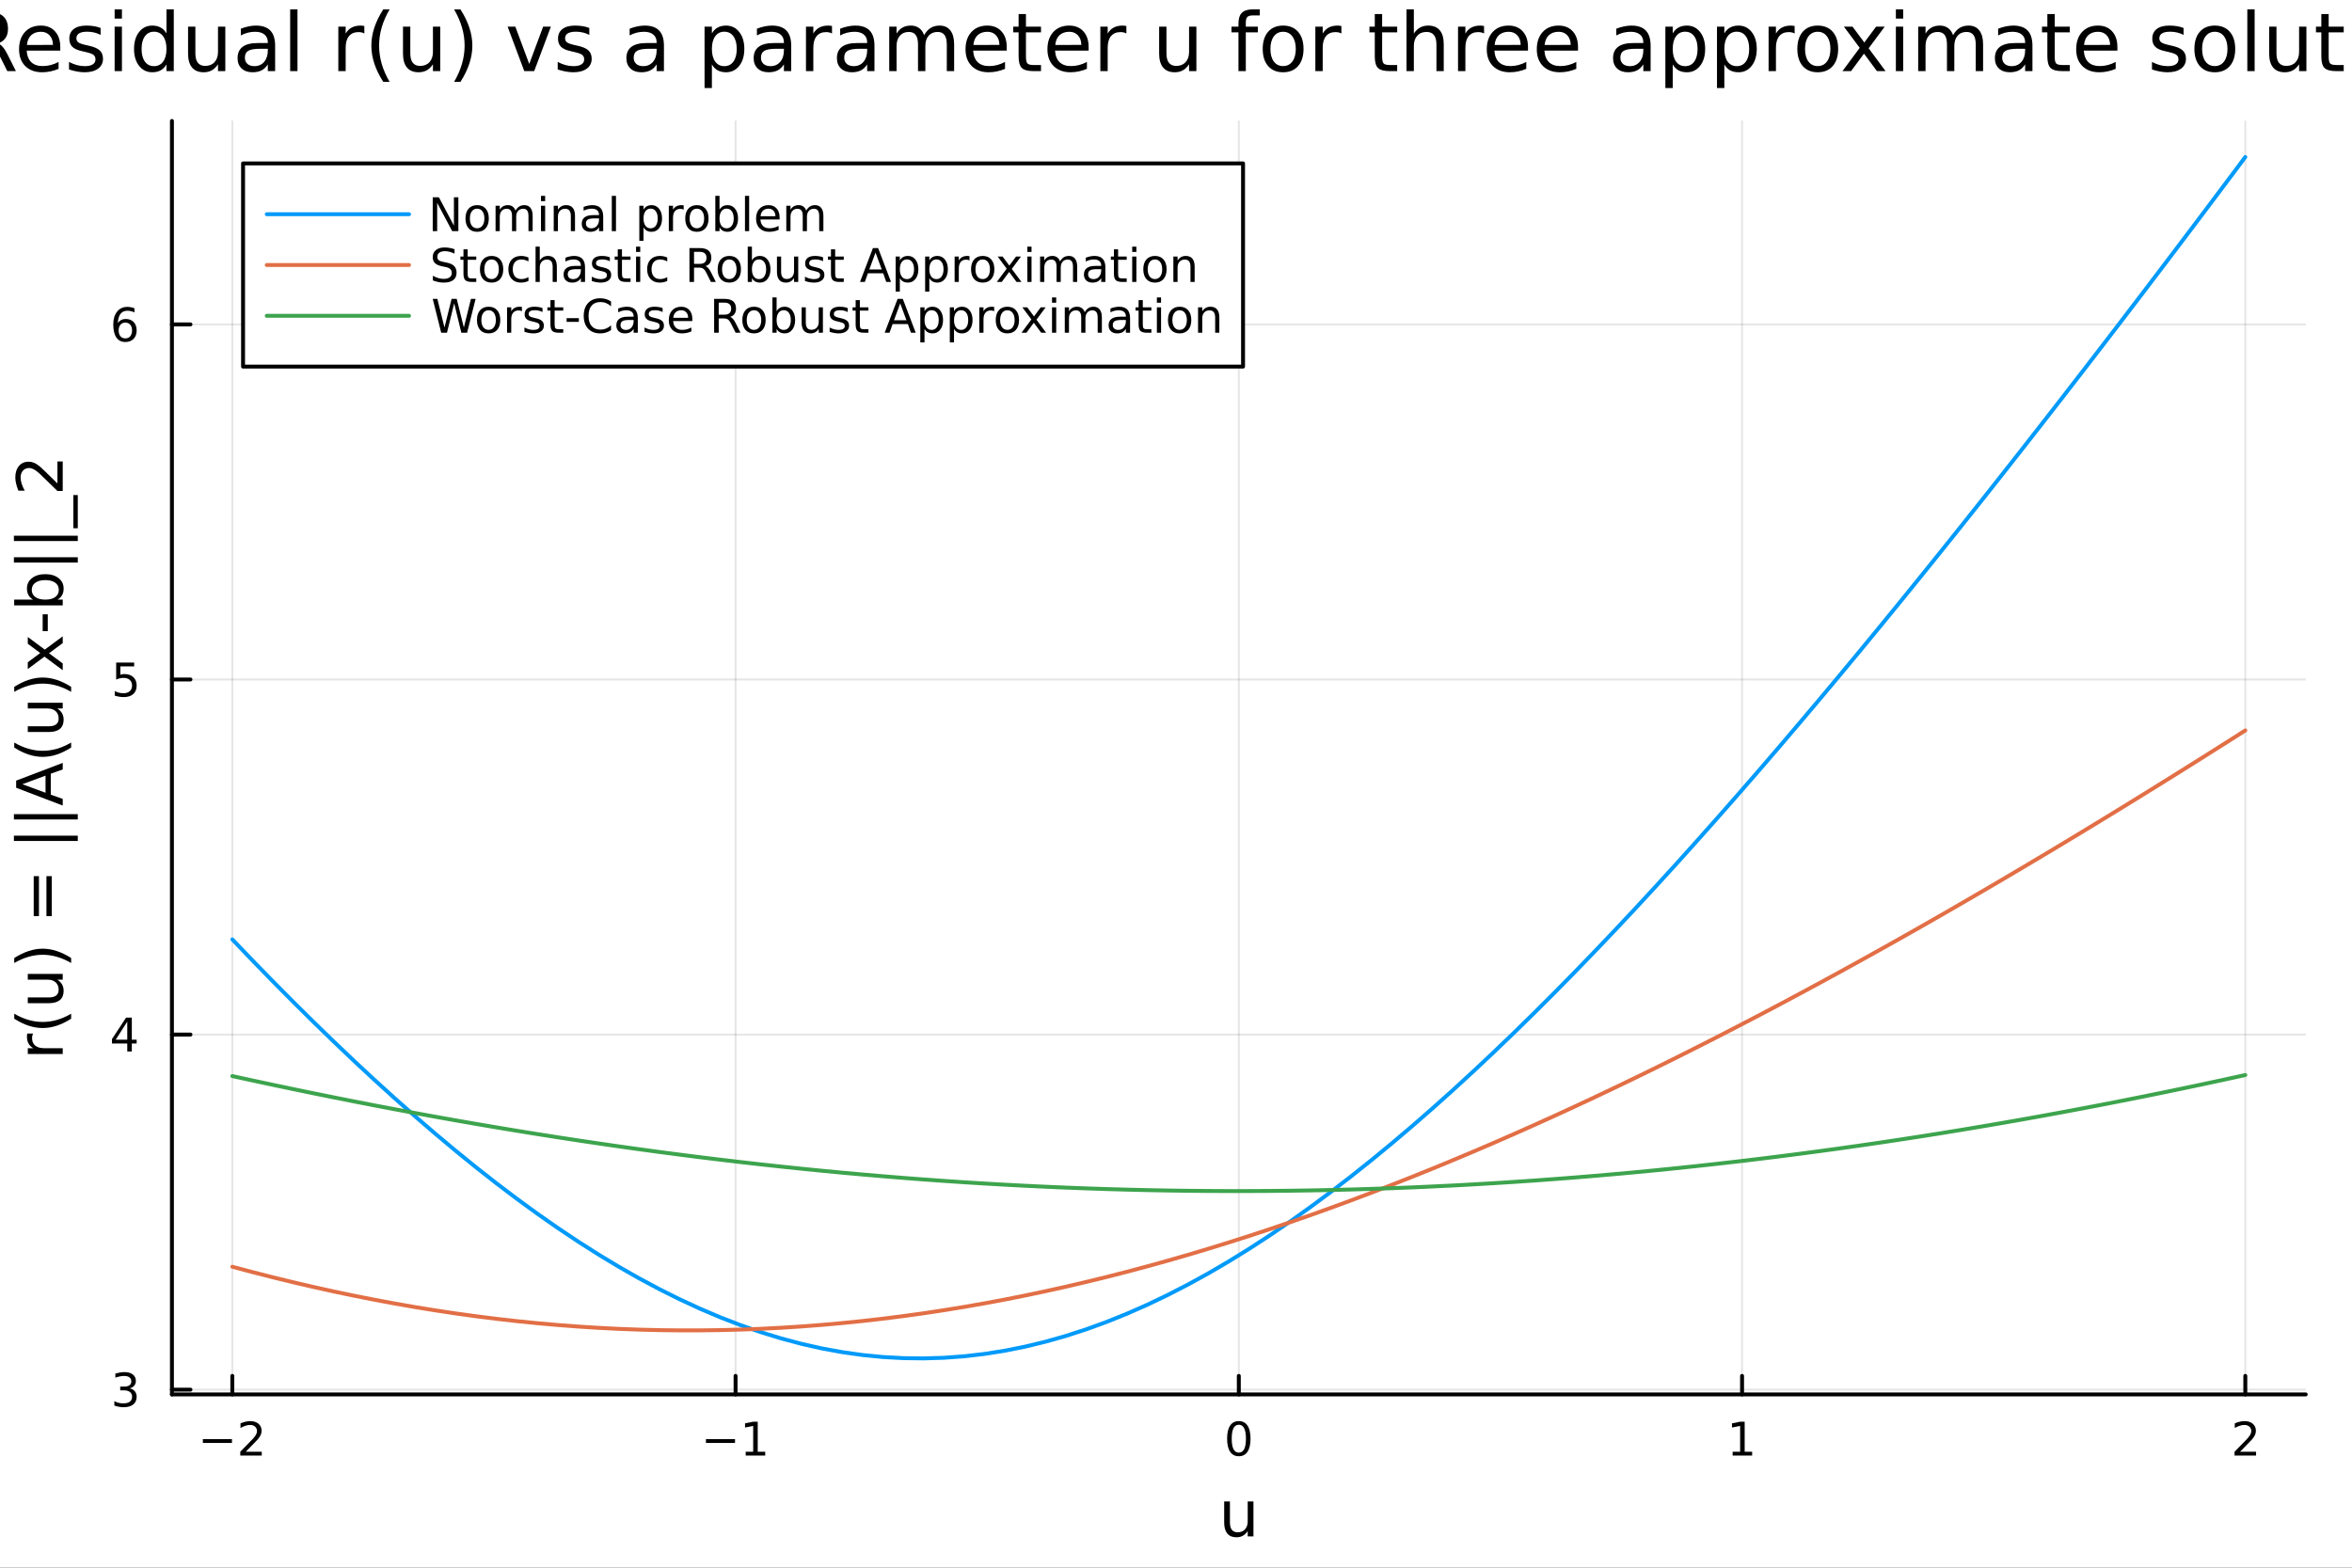 <?xml version="1.0" encoding="utf-8"?>
<svg xmlns="http://www.w3.org/2000/svg" xmlns:xlink="http://www.w3.org/1999/xlink" width="600" height="400" viewBox="0 0 2400 1600">
<rect x="0" y="0" width="2400" height="1600" fill="#333333" stroke="none"/>
<defs>
  <clipPath id="clip380">
    <rect x="0" y="0" width="2400" height="1600"/>
  </clipPath>
</defs>
<path clip-path="url(#clip380)" d="M0 1600 L2400 1600 L2400 0 L0 0  Z" fill="#ffffff" fill-rule="evenodd" fill-opacity="1"/>
<defs>
  <clipPath id="clip381">
    <rect x="480" y="0" width="1681" height="1600"/>
  </clipPath>
</defs>
<path clip-path="url(#clip380)" d="M175.445 1423.18 L2352.76 1423.18 L2352.76 123.472 L175.445 123.472  Z" fill="#ffffff" fill-rule="evenodd" fill-opacity="1"/>
<defs>
  <clipPath id="clip382">
    <rect x="175" y="123" width="2178" height="1301"/>
  </clipPath>
</defs>
<polyline clip-path="url(#clip382)" style="stroke:#000000; stroke-linecap:round; stroke-linejoin:round; stroke-width:2; stroke-opacity:0.1; fill:none" points="237.067,1423.18 237.067,123.472 "/>
<polyline clip-path="url(#clip382)" style="stroke:#000000; stroke-linecap:round; stroke-linejoin:round; stroke-width:2; stroke-opacity:0.1; fill:none" points="750.584,1423.18 750.584,123.472 "/>
<polyline clip-path="url(#clip382)" style="stroke:#000000; stroke-linecap:round; stroke-linejoin:round; stroke-width:2; stroke-opacity:0.1; fill:none" points="1264.1,1423.18 1264.1,123.472 "/>
<polyline clip-path="url(#clip382)" style="stroke:#000000; stroke-linecap:round; stroke-linejoin:round; stroke-width:2; stroke-opacity:0.1; fill:none" points="1777.62,1423.18 1777.62,123.472 "/>
<polyline clip-path="url(#clip382)" style="stroke:#000000; stroke-linecap:round; stroke-linejoin:round; stroke-width:2; stroke-opacity:0.1; fill:none" points="2291.13,1423.18 2291.13,123.472 "/>
<polyline clip-path="url(#clip380)" style="stroke:#000000; stroke-linecap:round; stroke-linejoin:round; stroke-width:4; stroke-opacity:1; fill:none" points="175.445,1423.18 2352.76,1423.18 "/>
<polyline clip-path="url(#clip380)" style="stroke:#000000; stroke-linecap:round; stroke-linejoin:round; stroke-width:4; stroke-opacity:1; fill:none" points="237.067,1423.18 237.067,1404.28 "/>
<polyline clip-path="url(#clip380)" style="stroke:#000000; stroke-linecap:round; stroke-linejoin:round; stroke-width:4; stroke-opacity:1; fill:none" points="750.584,1423.18 750.584,1404.28 "/>
<polyline clip-path="url(#clip380)" style="stroke:#000000; stroke-linecap:round; stroke-linejoin:round; stroke-width:4; stroke-opacity:1; fill:none" points="1264.1,1423.18 1264.1,1404.28 "/>
<polyline clip-path="url(#clip380)" style="stroke:#000000; stroke-linecap:round; stroke-linejoin:round; stroke-width:4; stroke-opacity:1; fill:none" points="1777.62,1423.18 1777.62,1404.28 "/>
<polyline clip-path="url(#clip380)" style="stroke:#000000; stroke-linecap:round; stroke-linejoin:round; stroke-width:4; stroke-opacity:1; fill:none" points="2291.13,1423.18 2291.13,1404.28 "/>
<path clip-path="url(#clip380)" d="M207.009 1468.75 L236.685 1468.75 L236.685 1472.69 L207.009 1472.69 L207.009 1468.75 Z" fill="#000000" fill-rule="nonzero" fill-opacity="1" /><path clip-path="url(#clip380)" d="M250.806 1481.64 L267.125 1481.64 L267.125 1485.58 L245.181 1485.58 L245.181 1481.64 Q247.843 1478.89 252.426 1474.26 Q257.032 1469.61 258.213 1468.27 Q260.458 1465.74 261.338 1464.01 Q262.241 1462.25 262.241 1460.56 Q262.241 1457.8 260.296 1456.07 Q258.375 1454.33 255.273 1454.33 Q253.074 1454.33 250.62 1455.09 Q248.19 1455.86 245.412 1457.41 L245.412 1452.69 Q248.236 1451.55 250.69 1450.97 Q253.144 1450.39 255.181 1450.39 Q260.551 1450.39 263.745 1453.08 Q266.94 1455.77 266.94 1460.26 Q266.94 1462.39 266.13 1464.31 Q265.343 1466.2 263.236 1468.8 Q262.657 1469.47 259.556 1472.69 Q256.454 1475.88 250.806 1481.64 Z" fill="#000000" fill-rule="nonzero" fill-opacity="1" /><path clip-path="url(#clip380)" d="M720.341 1468.75 L750.017 1468.75 L750.017 1472.69 L720.341 1472.69 L720.341 1468.75 Z" fill="#000000" fill-rule="nonzero" fill-opacity="1" /><path clip-path="url(#clip380)" d="M760.919 1481.64 L768.558 1481.64 L768.558 1455.28 L760.248 1456.95 L760.248 1452.69 L768.512 1451.02 L773.188 1451.02 L773.188 1481.64 L780.827 1481.64 L780.827 1485.58 L760.919 1485.58 L760.919 1481.64 Z" fill="#000000" fill-rule="nonzero" fill-opacity="1" /><path clip-path="url(#clip380)" d="M1264.1 1454.1 Q1260.49 1454.1 1258.66 1457.66 Q1256.86 1461.2 1256.86 1468.33 Q1256.86 1475.44 1258.66 1479.01 Q1260.49 1482.55 1264.1 1482.55 Q1267.73 1482.55 1269.54 1479.01 Q1271.37 1475.44 1271.37 1468.33 Q1271.37 1461.2 1269.54 1457.66 Q1267.73 1454.1 1264.1 1454.1 M1264.1 1450.39 Q1269.91 1450.39 1272.97 1455 Q1276.04 1459.58 1276.04 1468.33 Q1276.04 1477.06 1272.97 1481.67 Q1269.91 1486.25 1264.1 1486.25 Q1258.29 1486.25 1255.21 1481.67 Q1252.16 1477.06 1252.16 1468.33 Q1252.16 1459.58 1255.21 1455 Q1258.29 1450.39 1264.1 1450.39 Z" fill="#000000" fill-rule="nonzero" fill-opacity="1" /><path clip-path="url(#clip380)" d="M1768 1481.64 L1775.64 1481.64 L1775.64 1455.28 L1767.33 1456.95 L1767.33 1452.69 L1775.59 1451.02 L1780.27 1451.02 L1780.27 1481.64 L1787.91 1481.64 L1787.91 1485.58 L1768 1485.58 L1768 1481.64 Z" fill="#000000" fill-rule="nonzero" fill-opacity="1" /><path clip-path="url(#clip380)" d="M2285.79 1481.64 L2302.11 1481.64 L2302.11 1485.58 L2280.16 1485.58 L2280.16 1481.64 Q2282.82 1478.89 2287.41 1474.26 Q2292.01 1469.61 2293.19 1468.27 Q2295.44 1465.74 2296.32 1464.01 Q2297.22 1462.25 2297.22 1460.56 Q2297.22 1457.8 2295.28 1456.07 Q2293.36 1454.33 2290.25 1454.33 Q2288.06 1454.33 2285.6 1455.09 Q2283.17 1455.86 2280.39 1457.41 L2280.39 1452.69 Q2283.22 1451.55 2285.67 1450.97 Q2288.12 1450.39 2290.16 1450.39 Q2295.53 1450.39 2298.73 1453.08 Q2301.92 1455.77 2301.92 1460.26 Q2301.92 1462.39 2301.11 1464.31 Q2300.32 1466.2 2298.22 1468.8 Q2297.64 1469.47 2294.54 1472.69 Q2291.43 1475.88 2285.79 1481.64 Z" fill="#000000" fill-rule="nonzero" fill-opacity="1" /><path clip-path="url(#clip380)" d="M1249.17 1553.98 L1249.17 1532.4 L1255.03 1532.4 L1255.03 1553.75 Q1255.03 1558.81 1257 1561.36 Q1258.98 1563.87 1262.92 1563.87 Q1267.67 1563.87 1270.4 1560.85 Q1273.17 1557.83 1273.17 1552.61 L1273.17 1532.4 L1279.03 1532.4 L1279.03 1568.04 L1273.17 1568.04 L1273.17 1562.57 Q1271.04 1565.82 1268.21 1567.41 Q1265.41 1568.97 1261.68 1568.97 Q1255.54 1568.97 1252.36 1565.15 Q1249.17 1561.33 1249.17 1553.98 M1263.91 1531.54 L1263.91 1531.54 Z" fill="#000000" fill-rule="nonzero" fill-opacity="1" /><polyline clip-path="url(#clip382)" style="stroke:#000000; stroke-linecap:round; stroke-linejoin:round; stroke-width:2; stroke-opacity:0.1; fill:none" points="175.445,1418.29 2352.76,1418.29 "/>
<polyline clip-path="url(#clip382)" style="stroke:#000000; stroke-linecap:round; stroke-linejoin:round; stroke-width:2; stroke-opacity:0.1; fill:none" points="175.445,1055.89 2352.76,1055.89 "/>
<polyline clip-path="url(#clip382)" style="stroke:#000000; stroke-linecap:round; stroke-linejoin:round; stroke-width:2; stroke-opacity:0.1; fill:none" points="175.445,693.5 2352.76,693.5 "/>
<polyline clip-path="url(#clip382)" style="stroke:#000000; stroke-linecap:round; stroke-linejoin:round; stroke-width:2; stroke-opacity:0.1; fill:none" points="175.445,331.107 2352.76,331.107 "/>
<polyline clip-path="url(#clip380)" style="stroke:#000000; stroke-linecap:round; stroke-linejoin:round; stroke-width:4; stroke-opacity:1; fill:none" points="175.445,1423.18 175.445,123.472 "/>
<polyline clip-path="url(#clip380)" style="stroke:#000000; stroke-linecap:round; stroke-linejoin:round; stroke-width:4; stroke-opacity:1; fill:none" points="175.445,1418.29 194.343,1418.29 "/>
<polyline clip-path="url(#clip380)" style="stroke:#000000; stroke-linecap:round; stroke-linejoin:round; stroke-width:4; stroke-opacity:1; fill:none" points="175.445,1055.89 194.343,1055.89 "/>
<polyline clip-path="url(#clip380)" style="stroke:#000000; stroke-linecap:round; stroke-linejoin:round; stroke-width:4; stroke-opacity:1; fill:none" points="175.445,693.5 194.343,693.5 "/>
<polyline clip-path="url(#clip380)" style="stroke:#000000; stroke-linecap:round; stroke-linejoin:round; stroke-width:4; stroke-opacity:1; fill:none" points="175.445,331.107 194.343,331.107 "/>
<path clip-path="url(#clip380)" d="M132.316 1416.93 Q135.672 1417.65 137.547 1419.92 Q139.445 1422.19 139.445 1425.52 Q139.445 1430.64 135.927 1433.44 Q132.408 1436.24 125.927 1436.24 Q123.751 1436.24 121.436 1435.8 Q119.144 1435.38 116.691 1434.53 L116.691 1430.01 Q118.635 1431.15 120.95 1431.73 Q123.265 1432.3 125.788 1432.3 Q130.186 1432.3 132.478 1430.57 Q134.792 1428.83 134.792 1425.52 Q134.792 1422.47 132.64 1420.75 Q130.51 1419.02 126.691 1419.02 L122.663 1419.02 L122.663 1415.17 L126.876 1415.17 Q130.325 1415.17 132.154 1413.81 Q133.982 1412.42 133.982 1409.83 Q133.982 1407.16 132.084 1405.75 Q130.209 1404.32 126.691 1404.32 Q124.769 1404.32 122.57 1404.73 Q120.371 1405.15 117.732 1406.03 L117.732 1401.86 Q120.394 1401.12 122.709 1400.75 Q125.047 1400.38 127.107 1400.38 Q132.431 1400.38 135.533 1402.81 Q138.635 1405.22 138.635 1409.34 Q138.635 1412.21 136.992 1414.2 Q135.348 1416.17 132.316 1416.93 Z" fill="#000000" fill-rule="nonzero" fill-opacity="1" /><path clip-path="url(#clip380)" d="M129.862 1042.69 L118.056 1061.14 L129.862 1061.14 L129.862 1042.69 M128.635 1038.61 L134.515 1038.61 L134.515 1061.14 L139.445 1061.14 L139.445 1065.03 L134.515 1065.03 L134.515 1073.17 L129.862 1073.17 L129.862 1065.03 L114.26 1065.03 L114.26 1060.51 L128.635 1038.61 Z" fill="#000000" fill-rule="nonzero" fill-opacity="1" /><path clip-path="url(#clip380)" d="M118.543 676.22 L136.899 676.22 L136.899 680.155 L122.825 680.155 L122.825 688.628 Q123.843 688.28 124.862 688.118 Q125.88 687.933 126.899 687.933 Q132.686 687.933 136.066 691.104 Q139.445 694.276 139.445 699.692 Q139.445 705.271 135.973 708.373 Q132.501 711.452 126.181 711.452 Q124.005 711.452 121.737 711.081 Q119.492 710.711 117.084 709.97 L117.084 705.271 Q119.168 706.405 121.39 706.961 Q123.612 707.516 126.089 707.516 Q130.093 707.516 132.431 705.41 Q134.769 703.303 134.769 699.692 Q134.769 696.081 132.431 693.975 Q130.093 691.868 126.089 691.868 Q124.214 691.868 122.339 692.285 Q120.487 692.702 118.543 693.581 L118.543 676.22 Z" fill="#000000" fill-rule="nonzero" fill-opacity="1" /><path clip-path="url(#clip380)" d="M127.917 329.243 Q124.769 329.243 122.918 331.396 Q121.089 333.549 121.089 337.299 Q121.089 341.025 122.918 343.201 Q124.769 345.354 127.917 345.354 Q131.066 345.354 132.894 343.201 Q134.746 341.025 134.746 337.299 Q134.746 333.549 132.894 331.396 Q131.066 329.243 127.917 329.243 M137.2 314.59 L137.2 318.85 Q135.441 318.016 133.635 317.577 Q131.853 317.137 130.093 317.137 Q125.464 317.137 123.01 320.262 Q120.58 323.387 120.232 329.706 Q121.598 327.692 123.658 326.627 Q125.718 325.539 128.195 325.539 Q133.404 325.539 136.413 328.711 Q139.445 331.859 139.445 337.299 Q139.445 342.623 136.297 345.84 Q133.149 349.058 127.917 349.058 Q121.922 349.058 118.751 344.475 Q115.58 339.868 115.58 331.141 Q115.58 322.947 119.468 318.086 Q123.357 313.202 129.908 313.202 Q131.667 313.202 133.45 313.549 Q135.255 313.896 137.2 314.59 Z" fill="#000000" fill-rule="nonzero" fill-opacity="1" /><path clip-path="url(#clip380)" d="M33.831 1054.82 Q33.258 1055.8 33.003 1056.98 Q32.717 1058.13 32.717 1059.53 Q32.717 1064.49 35.963 1067.17 Q39.178 1069.81 45.225 1069.81 L64.004 1069.81 L64.004 1075.7 L28.356 1075.7 L28.356 1069.81 L33.894 1069.81 Q30.648 1067.96 29.088 1065 Q27.497 1062.04 27.497 1057.81 Q27.497 1057.2 27.592 1056.47 Q27.656 1055.74 27.815 1054.85 L33.831 1054.82 Z" fill="#000000" fill-rule="nonzero" fill-opacity="1" /><path clip-path="url(#clip380)" d="M14.543 1034.61 Q21.863 1038.87 29.025 1040.94 Q36.186 1043.01 43.538 1043.01 Q50.891 1043.01 58.116 1040.94 Q65.309 1038.84 72.598 1034.61 L72.598 1039.7 Q65.118 1044.47 57.893 1046.86 Q50.668 1049.22 43.538 1049.22 Q36.441 1049.22 29.247 1046.86 Q22.054 1044.51 14.543 1039.7 L14.543 1034.61 Z" fill="#000000" fill-rule="nonzero" fill-opacity="1" /><path clip-path="url(#clip380)" d="M49.936 1023.85 L28.356 1023.85 L28.356 1017.99 L49.713 1017.99 Q54.774 1017.99 57.32 1016.02 Q59.835 1014.05 59.835 1010.1 Q59.835 1005.36 56.811 1002.62 Q53.787 999.85 48.567 999.85 L28.356 999.85 L28.356 993.993 L64.004 993.993 L64.004 999.85 L58.53 999.85 Q61.776 1001.98 63.368 1004.81 Q64.927 1007.62 64.927 1011.34 Q64.927 1017.48 61.108 1020.67 Q57.288 1023.85 49.936 1023.85 M27.497 1009.11 L27.497 1009.11 Z" fill="#000000" fill-rule="nonzero" fill-opacity="1" /><path clip-path="url(#clip380)" d="M14.543 982.853 L14.543 977.761 Q22.054 972.986 29.247 970.631 Q36.441 968.244 43.538 968.244 Q50.668 968.244 57.893 970.631 Q65.118 972.986 72.598 977.761 L72.598 982.853 Q65.309 978.62 58.116 976.551 Q50.891 974.45 43.538 974.45 Q36.186 974.45 29.025 976.551 Q21.863 978.62 14.543 982.853 Z" fill="#000000" fill-rule="nonzero" fill-opacity="1" /><path clip-path="url(#clip380)" d="M34.404 935.015 L34.404 894.211 L39.751 894.211 L39.751 935.015 L34.404 935.015 M47.39 935.015 L47.39 894.211 L52.8 894.211 L52.8 935.015 L47.39 935.015 Z" fill="#000000" fill-rule="nonzero" fill-opacity="1" /><path clip-path="url(#clip380)" d="M14.193 852.897 L79.377 852.897 L79.377 858.308 L14.193 858.308 L14.193 852.897 Z" fill="#000000" fill-rule="nonzero" fill-opacity="1" /><path clip-path="url(#clip380)" d="M14.193 830.936 L79.377 830.936 L79.377 836.346 L14.193 836.346 L14.193 830.936 Z" fill="#000000" fill-rule="nonzero" fill-opacity="1" /><path clip-path="url(#clip380)" d="M22.818 800.38 L46.467 809.101 L46.467 791.627 L22.818 800.38 M16.484 804.009 L16.484 796.72 L64.004 778.61 L64.004 785.294 L51.814 789.622 L51.814 811.043 L64.004 815.371 L64.004 822.151 L16.484 804.009 Z" fill="#000000" fill-rule="nonzero" fill-opacity="1" /><path clip-path="url(#clip380)" d="M14.543 757.857 Q21.863 762.122 29.025 764.191 Q36.186 766.26 43.538 766.26 Q50.891 766.26 58.116 764.191 Q65.309 762.091 72.598 757.857 L72.598 762.95 Q65.118 767.724 57.893 770.111 Q50.668 772.467 43.538 772.467 Q36.441 772.467 29.247 770.111 Q22.054 767.756 14.543 762.95 L14.543 757.857 Z" fill="#000000" fill-rule="nonzero" fill-opacity="1" /><path clip-path="url(#clip380)" d="M49.936 747.099 L28.356 747.099 L28.356 741.243 L49.713 741.243 Q54.774 741.243 57.32 739.269 Q59.835 737.296 59.835 733.349 Q59.835 728.607 56.811 725.87 Q53.787 723.101 48.567 723.101 L28.356 723.101 L28.356 717.244 L64.004 717.244 L64.004 723.101 L58.53 723.101 Q61.776 725.233 63.368 728.066 Q64.927 730.867 64.927 734.591 Q64.927 740.734 61.108 743.916 Q57.288 747.099 49.936 747.099 M27.497 732.363 L27.497 732.363 Z" fill="#000000" fill-rule="nonzero" fill-opacity="1" /><path clip-path="url(#clip380)" d="M14.543 706.104 L14.543 701.012 Q22.054 696.237 29.247 693.882 Q36.441 691.495 43.538 691.495 Q50.668 691.495 57.893 693.882 Q65.118 696.237 72.598 701.012 L72.598 706.104 Q65.309 701.871 58.116 699.802 Q50.891 697.701 43.538 697.701 Q36.186 697.701 29.025 699.802 Q21.863 701.871 14.543 706.104 Z" fill="#000000" fill-rule="nonzero" fill-opacity="1" /><path clip-path="url(#clip380)" d="M28.356 650.118 L45.703 663.008 L64.004 649.449 L64.004 656.356 L50 666.732 L64.004 677.108 L64.004 684.015 L45.353 670.17 L28.356 682.837 L28.356 675.931 L41.056 666.478 L28.356 657.025 L28.356 650.118 Z" fill="#000000" fill-rule="nonzero" fill-opacity="1" /><path clip-path="url(#clip380)" d="M43.538 644.134 L43.538 626.978 L48.758 626.978 L48.758 644.134 L43.538 644.134 Z" fill="#000000" fill-rule="nonzero" fill-opacity="1" /><path clip-path="url(#clip380)" d="M46.212 592.062 Q39.751 592.062 36.09 594.736 Q32.398 597.378 32.398 602.025 Q32.398 606.672 36.09 609.345 Q39.751 611.987 46.212 611.987 Q52.673 611.987 56.365 609.345 Q60.026 606.672 60.026 602.025 Q60.026 597.378 56.365 594.736 Q52.673 592.062 46.212 592.062 M33.767 611.987 Q30.584 610.141 29.056 607.34 Q27.497 604.507 27.497 600.593 Q27.497 594.1 32.653 590.057 Q37.809 585.983 46.212 585.983 Q54.615 585.983 59.771 590.057 Q64.927 594.1 64.927 600.593 Q64.927 604.507 63.399 607.34 Q61.84 610.141 58.657 611.987 L64.004 611.987 L64.004 617.875 L14.479 617.875 L14.479 611.987 L33.767 611.987 Z" fill="#000000" fill-rule="nonzero" fill-opacity="1" /><path clip-path="url(#clip380)" d="M14.193 568.732 L79.377 568.732 L79.377 574.143 L14.193 574.143 L14.193 568.732 Z" fill="#000000" fill-rule="nonzero" fill-opacity="1" /><path clip-path="url(#clip380)" d="M14.193 546.77 L79.377 546.77 L79.377 552.181 L14.193 552.181 L14.193 546.77 Z" fill="#000000" fill-rule="nonzero" fill-opacity="1" /><path clip-path="url(#clip380)" d="M74.826 505.266 L79.377 505.266 L79.377 539.132 L74.826 539.132 L74.826 505.266 Z" fill="#000000" fill-rule="nonzero" fill-opacity="1" /><path clip-path="url(#clip380)" d="M58.593 493.394 L58.593 470.955 L64.004 470.955 L64.004 501.128 L58.593 501.128 Q54.806 497.468 48.44 491.166 Q42.042 484.832 40.196 483.209 Q36.727 480.122 34.34 478.912 Q31.921 477.671 29.598 477.671 Q25.81 477.671 23.423 480.344 Q21.036 482.986 21.036 487.251 Q21.036 490.275 22.086 493.649 Q23.136 496.991 25.269 500.81 L18.776 500.81 Q17.216 496.927 16.421 493.553 Q15.625 490.179 15.625 487.378 Q15.625 479.994 19.317 475.602 Q23.009 471.21 29.184 471.21 Q32.112 471.21 34.754 472.324 Q37.364 473.406 40.928 476.302 Q41.852 477.098 46.276 481.363 Q50.668 485.628 58.593 493.394 Z" fill="#000000" fill-rule="nonzero" fill-opacity="1" /><path clip-path="url(#clip380)" d="M-2.212 44.22 Q0.421 45.111 2.892 48.028 Q5.404 50.944 7.915 56.048 L16.22 72.576 L7.429 72.576 L-0.308 57.061 Q-3.306 50.985 -6.141 49 Q-8.937 47.015 -13.798 47.015 L-22.71 47.015 L-22.71 72.576 L-30.892 72.576 L-30.892 12.096 L-12.42 12.096 Q-2.05 12.096 3.054 16.43 Q8.158 20.765 8.158 29.515 Q8.158 35.227 5.485 38.994 Q2.852 42.761 -2.212 44.22 M-22.71 18.82 L-22.71 40.29 L-12.42 40.29 Q-6.506 40.29 -3.508 37.576 Q-0.47 34.822 -0.47 29.515 Q-0.47 24.208 -3.508 21.535 Q-6.506 18.82 -12.42 18.82 L-22.71 18.82 Z" fill="#000000" fill-rule="nonzero" fill-opacity="1" /><path clip-path="url(#clip380)" d="M61.509 48.028 L61.509 51.673 L27.238 51.673 Q27.724 59.37 31.856 63.421 Q36.028 67.431 43.442 67.431 Q47.736 67.431 51.746 66.378 Q55.797 65.325 59.767 63.218 L59.767 70.267 Q55.756 71.968 51.543 72.86 Q47.331 73.751 42.996 73.751 Q32.14 73.751 25.78 67.431 Q19.46 61.112 19.46 50.337 Q19.46 39.197 25.456 32.675 Q31.491 26.112 41.7 26.112 Q50.855 26.112 56.161 32.026 Q61.509 37.9 61.509 48.028 M54.055 45.84 Q53.974 39.723 50.612 36.077 Q47.29 32.431 41.781 32.431 Q35.542 32.431 31.775 35.956 Q28.048 39.48 27.481 45.88 L54.055 45.84 Z" fill="#000000" fill-rule="nonzero" fill-opacity="1" /><path clip-path="url(#clip380)" d="M102.666 28.543 L102.666 35.591 Q99.506 33.971 96.103 33.161 Q92.701 32.35 89.055 32.35 Q83.505 32.35 80.71 34.052 Q77.955 35.753 77.955 39.156 Q77.955 41.749 79.94 43.248 Q81.925 44.706 87.921 46.043 L90.473 46.61 Q98.412 48.311 101.734 51.43 Q105.096 54.509 105.096 60.059 Q105.096 66.378 100.073 70.064 Q95.091 73.751 86.341 73.751 Q82.695 73.751 78.725 73.022 Q74.796 72.333 70.421 70.915 L70.421 63.218 Q74.552 65.365 78.563 66.459 Q82.573 67.512 86.503 67.512 Q91.769 67.512 94.605 65.73 Q97.44 63.907 97.44 60.626 Q97.44 57.588 95.374 55.967 Q93.349 54.347 86.422 52.848 L83.829 52.24 Q76.902 50.782 73.823 47.785 Q70.745 44.746 70.745 39.48 Q70.745 33.08 75.282 29.596 Q79.819 26.112 88.164 26.112 Q92.296 26.112 95.941 26.72 Q99.587 27.327 102.666 28.543 Z" fill="#000000" fill-rule="nonzero" fill-opacity="1" /><path clip-path="url(#clip380)" d="M116.965 27.206 L124.419 27.206 L124.419 72.576 L116.965 72.576 L116.965 27.206 M116.965 9.544 L124.419 9.544 L124.419 18.983 L116.965 18.983 L116.965 9.544 Z" fill="#000000" fill-rule="nonzero" fill-opacity="1" /><path clip-path="url(#clip380)" d="M169.87 34.092 L169.87 9.544 L177.324 9.544 L177.324 72.576 L169.87 72.576 L169.87 65.77 Q167.521 69.821 163.915 71.806 Q160.351 73.751 155.328 73.751 Q147.104 73.751 141.919 67.188 Q136.774 60.626 136.774 49.931 Q136.774 39.237 141.919 32.675 Q147.104 26.112 155.328 26.112 Q160.351 26.112 163.915 28.097 Q167.521 30.041 169.87 34.092 M144.471 49.931 Q144.471 58.155 147.833 62.854 Q151.236 67.512 157.15 67.512 Q163.065 67.512 166.468 62.854 Q169.87 58.155 169.87 49.931 Q169.87 41.708 166.468 37.05 Q163.065 32.35 157.15 32.35 Q151.236 32.35 147.833 37.05 Q144.471 41.708 144.471 49.931 Z" fill="#000000" fill-rule="nonzero" fill-opacity="1" /><path clip-path="url(#clip380)" d="M191.907 54.671 L191.907 27.206 L199.361 27.206 L199.361 54.387 Q199.361 60.828 201.872 64.069 Q204.384 67.269 209.407 67.269 Q215.443 67.269 218.927 63.421 Q222.451 59.573 222.451 52.929 L222.451 27.206 L229.905 27.206 L229.905 72.576 L222.451 72.576 L222.451 65.608 Q219.737 69.74 216.132 71.766 Q212.567 73.751 207.827 73.751 Q200.009 73.751 195.958 68.89 Q191.907 64.029 191.907 54.671 M210.663 26.112 L210.663 26.112 Z" fill="#000000" fill-rule="nonzero" fill-opacity="1" /><path clip-path="url(#clip380)" d="M265.877 49.769 Q256.843 49.769 253.359 51.835 Q249.876 53.901 249.876 58.884 Q249.876 62.854 252.468 65.203 Q255.101 67.512 259.598 67.512 Q265.796 67.512 269.523 63.137 Q273.29 58.722 273.29 51.43 L273.29 49.769 L265.877 49.769 M280.744 46.691 L280.744 72.576 L273.29 72.576 L273.29 65.689 Q270.738 69.821 266.93 71.806 Q263.122 73.751 257.613 73.751 Q250.645 73.751 246.513 69.862 Q242.422 65.933 242.422 59.37 Q242.422 51.714 247.526 47.825 Q252.671 43.936 262.839 43.936 L273.29 43.936 L273.29 43.207 Q273.29 38.062 269.887 35.267 Q266.525 32.431 260.408 32.431 Q256.519 32.431 252.833 33.363 Q249.147 34.295 245.744 36.158 L245.744 29.272 Q249.835 27.692 253.684 26.922 Q257.532 26.112 261.178 26.112 Q271.021 26.112 275.882 31.216 Q280.744 36.32 280.744 46.691 Z" fill="#000000" fill-rule="nonzero" fill-opacity="1" /><path clip-path="url(#clip380)" d="M296.096 9.544 L303.55 9.544 L303.55 72.576 L296.096 72.576 L296.096 9.544 Z" fill="#000000" fill-rule="nonzero" fill-opacity="1" /><path clip-path="url(#clip380)" d="M371.808 34.173 Q370.552 33.444 369.053 33.12 Q367.595 32.756 365.813 32.756 Q359.493 32.756 356.09 36.888 Q352.728 40.979 352.728 48.676 L352.728 72.576 L345.234 72.576 L345.234 27.206 L352.728 27.206 L352.728 34.254 Q355.078 30.122 358.845 28.138 Q362.612 26.112 368 26.112 Q368.77 26.112 369.701 26.234 Q370.633 26.315 371.767 26.517 L371.808 34.173 Z" fill="#000000" fill-rule="nonzero" fill-opacity="1" /><path clip-path="url(#clip380)" d="M397.531 9.625 Q392.103 18.942 389.47 28.057 Q386.837 37.171 386.837 46.529 Q386.837 55.886 389.47 65.082 Q392.143 74.237 397.531 83.513 L391.05 83.513 Q384.973 73.994 381.935 64.798 Q378.937 55.603 378.937 46.529 Q378.937 37.495 381.935 28.34 Q384.933 19.185 391.05 9.625 L397.531 9.625 Z" fill="#000000" fill-rule="nonzero" fill-opacity="1" /><path clip-path="url(#clip380)" d="M411.223 54.671 L411.223 27.206 L418.677 27.206 L418.677 54.387 Q418.677 60.828 421.188 64.069 Q423.7 67.269 428.723 67.269 Q434.759 67.269 438.243 63.421 Q441.767 59.573 441.767 52.929 L441.767 27.206 L449.221 27.206 L449.221 72.576 L441.767 72.576 L441.767 65.608 Q439.053 69.74 435.448 71.766 Q431.883 73.751 427.143 73.751 Q419.325 73.751 415.274 68.89 Q411.223 64.029 411.223 54.671 M429.979 26.112 L429.979 26.112 Z" fill="#000000" fill-rule="nonzero" fill-opacity="1" /><path clip-path="url(#clip380)" d="M463.399 9.625 L469.88 9.625 Q475.957 19.185 478.954 28.34 Q481.992 37.495 481.992 46.529 Q481.992 55.603 478.954 64.798 Q475.957 73.994 469.88 83.513 L463.399 83.513 Q468.787 74.237 471.42 65.082 Q474.093 55.886 474.093 46.529 Q474.093 37.171 471.42 28.057 Q468.787 18.942 463.399 9.625 Z" fill="#000000" fill-rule="nonzero" fill-opacity="1" /><path clip-path="url(#clip380)" d="M517.965 27.206 L525.864 27.206 L540.042 65.284 L554.22 27.206 L562.119 27.206 L545.106 72.576 L534.978 72.576 L517.965 27.206 Z" fill="#000000" fill-rule="nonzero" fill-opacity="1" /><path clip-path="url(#clip380)" d="M601.332 28.543 L601.332 35.591 Q598.172 33.971 594.77 33.161 Q591.367 32.35 587.721 32.35 Q582.171 32.35 579.376 34.052 Q576.622 35.753 576.622 39.156 Q576.622 41.749 578.607 43.248 Q580.591 44.706 586.587 46.043 L589.139 46.61 Q597.079 48.311 600.4 51.43 Q603.763 54.509 603.763 60.059 Q603.763 66.378 598.74 70.064 Q593.757 73.751 585.007 73.751 Q581.361 73.751 577.391 73.022 Q573.462 72.333 569.087 70.915 L569.087 63.218 Q573.219 65.365 577.229 66.459 Q581.24 67.512 585.169 67.512 Q590.435 67.512 593.271 65.73 Q596.106 63.907 596.106 60.626 Q596.106 57.588 594.04 55.967 Q592.015 54.347 585.088 52.848 L582.495 52.24 Q575.568 50.782 572.49 47.785 Q569.411 44.746 569.411 39.48 Q569.411 33.08 573.948 29.596 Q578.485 26.112 586.83 26.112 Q590.962 26.112 594.608 26.72 Q598.253 27.327 601.332 28.543 Z" fill="#000000" fill-rule="nonzero" fill-opacity="1" /><path clip-path="url(#clip380)" d="M662.622 49.769 Q653.589 49.769 650.105 51.835 Q646.621 53.901 646.621 58.884 Q646.621 62.854 649.214 65.203 Q651.847 67.512 656.343 67.512 Q662.541 67.512 666.268 63.137 Q670.035 58.722 670.035 51.43 L670.035 49.769 L662.622 49.769 M677.489 46.691 L677.489 72.576 L670.035 72.576 L670.035 65.689 Q667.483 69.821 663.676 71.806 Q659.868 73.751 654.358 73.751 Q647.391 73.751 643.259 69.862 Q639.168 65.933 639.168 59.37 Q639.168 51.714 644.272 47.825 Q649.416 43.936 659.584 43.936 L670.035 43.936 L670.035 43.207 Q670.035 38.062 666.633 35.267 Q663.27 32.431 657.154 32.431 Q653.265 32.431 649.578 33.363 Q645.892 34.295 642.489 36.158 L642.489 29.272 Q646.581 27.692 650.429 26.922 Q654.277 26.112 657.923 26.112 Q667.767 26.112 672.628 31.216 Q677.489 36.32 677.489 46.691 Z" fill="#000000" fill-rule="nonzero" fill-opacity="1" /><path clip-path="url(#clip380)" d="M726.424 65.77 L726.424 89.833 L718.93 89.833 L718.93 27.206 L726.424 27.206 L726.424 34.092 Q728.774 30.041 732.338 28.097 Q735.944 26.112 740.926 26.112 Q749.19 26.112 754.335 32.675 Q759.52 39.237 759.52 49.931 Q759.52 60.626 754.335 67.188 Q749.19 73.751 740.926 73.751 Q735.944 73.751 732.338 71.806 Q728.774 69.821 726.424 65.77 M751.783 49.931 Q751.783 41.708 748.38 37.05 Q745.018 32.35 739.103 32.35 Q733.189 32.35 729.786 37.05 Q726.424 41.708 726.424 49.931 Q726.424 58.155 729.786 62.854 Q733.189 67.512 739.103 67.512 Q745.018 67.512 748.38 62.854 Q751.783 58.155 751.783 49.931 Z" fill="#000000" fill-rule="nonzero" fill-opacity="1" /><path clip-path="url(#clip380)" d="M792.494 49.769 Q783.461 49.769 779.977 51.835 Q776.493 53.901 776.493 58.884 Q776.493 62.854 779.086 65.203 Q781.719 67.512 786.215 67.512 Q792.413 67.512 796.14 63.137 Q799.907 58.722 799.907 51.43 L799.907 49.769 L792.494 49.769 M807.361 46.691 L807.361 72.576 L799.907 72.576 L799.907 65.689 Q797.355 69.821 793.548 71.806 Q789.74 73.751 784.23 73.751 Q777.263 73.751 773.131 69.862 Q769.04 65.933 769.04 59.37 Q769.04 51.714 774.144 47.825 Q779.288 43.936 789.456 43.936 L799.907 43.936 L799.907 43.207 Q799.907 38.062 796.505 35.267 Q793.142 32.431 787.026 32.431 Q783.137 32.431 779.45 33.363 Q775.764 34.295 772.361 36.158 L772.361 29.272 Q776.453 27.692 780.301 26.922 Q784.149 26.112 787.795 26.112 Q797.639 26.112 802.5 31.216 Q807.361 36.32 807.361 46.691 Z" fill="#000000" fill-rule="nonzero" fill-opacity="1" /><path clip-path="url(#clip380)" d="M849.004 34.173 Q847.749 33.444 846.25 33.12 Q844.791 32.756 843.009 32.756 Q836.69 32.756 833.287 36.888 Q829.925 40.979 829.925 48.676 L829.925 72.576 L822.43 72.576 L822.43 27.206 L829.925 27.206 L829.925 34.254 Q832.274 30.122 836.042 28.138 Q839.809 26.112 845.197 26.112 Q845.966 26.112 846.898 26.234 Q847.83 26.315 848.964 26.517 L849.004 34.173 Z" fill="#000000" fill-rule="nonzero" fill-opacity="1" /><path clip-path="url(#clip380)" d="M877.442 49.769 Q868.408 49.769 864.924 51.835 Q861.441 53.901 861.441 58.884 Q861.441 62.854 864.033 65.203 Q866.666 67.512 871.163 67.512 Q877.361 67.512 881.088 63.137 Q884.855 58.722 884.855 51.43 L884.855 49.769 L877.442 49.769 M892.309 46.691 L892.309 72.576 L884.855 72.576 L884.855 65.689 Q882.303 69.821 878.495 71.806 Q874.687 73.751 869.178 73.751 Q862.21 73.751 858.078 69.862 Q853.987 65.933 853.987 59.37 Q853.987 51.714 859.091 47.825 Q864.236 43.936 874.404 43.936 L884.855 43.936 L884.855 43.207 Q884.855 38.062 881.452 35.267 Q878.09 32.431 871.973 32.431 Q868.084 32.431 864.398 33.363 Q860.712 34.295 857.309 36.158 L857.309 29.272 Q861.4 27.692 865.249 26.922 Q869.097 26.112 872.743 26.112 Q882.586 26.112 887.447 31.216 Q892.309 36.32 892.309 46.691 Z" fill="#000000" fill-rule="nonzero" fill-opacity="1" /><path clip-path="url(#clip380)" d="M942.985 35.915 Q945.781 30.892 949.669 28.502 Q953.558 26.112 958.824 26.112 Q965.913 26.112 969.762 31.095 Q973.61 36.037 973.61 45.192 L973.61 72.576 L966.116 72.576 L966.116 45.435 Q966.116 38.913 963.807 35.753 Q961.498 32.594 956.758 32.594 Q950.966 32.594 947.603 36.442 Q944.241 40.29 944.241 46.934 L944.241 72.576 L936.747 72.576 L936.747 45.435 Q936.747 38.873 934.438 35.753 Q932.129 32.594 927.308 32.594 Q921.597 32.594 918.234 36.482 Q914.872 40.331 914.872 46.934 L914.872 72.576 L907.378 72.576 L907.378 27.206 L914.872 27.206 L914.872 34.254 Q917.424 30.082 920.989 28.097 Q924.554 26.112 929.455 26.112 Q934.397 26.112 937.841 28.624 Q941.325 31.135 942.985 35.915 Z" fill="#000000" fill-rule="nonzero" fill-opacity="1" /><path clip-path="url(#clip380)" d="M1027.28 48.028 L1027.28 51.673 L993.014 51.673 Q993.5 59.37 997.632 63.421 Q1001.8 67.431 1009.22 67.431 Q1013.51 67.431 1017.52 66.378 Q1021.57 65.325 1025.54 63.218 L1025.54 70.267 Q1021.53 71.968 1017.32 72.86 Q1013.11 73.751 1008.77 73.751 Q997.916 73.751 991.556 67.431 Q985.236 61.112 985.236 50.337 Q985.236 39.197 991.232 32.675 Q997.267 26.112 1007.48 26.112 Q1016.63 26.112 1021.94 32.026 Q1027.28 37.9 1027.28 48.028 M1019.83 45.84 Q1019.75 39.723 1016.39 36.077 Q1013.07 32.431 1007.56 32.431 Q1001.32 32.431 997.551 35.956 Q993.824 39.48 993.257 45.88 L1019.83 45.84 Z" fill="#000000" fill-rule="nonzero" fill-opacity="1" /><path clip-path="url(#clip380)" d="M1046.89 14.324 L1046.89 27.206 L1062.24 27.206 L1062.24 32.999 L1046.89 32.999 L1046.89 57.628 Q1046.89 63.178 1048.39 64.758 Q1049.93 66.338 1054.59 66.338 L1062.24 66.338 L1062.24 72.576 L1054.59 72.576 Q1045.96 72.576 1042.68 69.376 Q1039.4 66.135 1039.4 57.628 L1039.4 32.999 L1033.93 32.999 L1033.93 27.206 L1039.4 27.206 L1039.4 14.324 L1046.89 14.324 Z" fill="#000000" fill-rule="nonzero" fill-opacity="1" /><path clip-path="url(#clip380)" d="M1110.85 48.028 L1110.85 51.673 L1076.58 51.673 Q1077.07 59.37 1081.2 63.421 Q1085.37 67.431 1092.79 67.431 Q1097.08 67.431 1101.09 66.378 Q1105.14 65.325 1109.11 63.218 L1109.11 70.267 Q1105.1 71.968 1100.89 72.86 Q1096.68 73.751 1092.34 73.751 Q1081.49 73.751 1075.13 67.431 Q1068.81 61.112 1068.81 50.337 Q1068.81 39.197 1074.8 32.675 Q1080.84 26.112 1091.05 26.112 Q1100.2 26.112 1105.51 32.026 Q1110.85 37.9 1110.85 48.028 M1103.4 45.84 Q1103.32 39.723 1099.96 36.077 Q1096.64 32.431 1091.13 32.431 Q1084.89 32.431 1081.12 35.956 Q1077.39 39.48 1076.83 45.88 L1103.4 45.84 Z" fill="#000000" fill-rule="nonzero" fill-opacity="1" /><path clip-path="url(#clip380)" d="M1149.38 34.173 Q1148.12 33.444 1146.62 33.12 Q1145.17 32.756 1143.38 32.756 Q1137.06 32.756 1133.66 36.888 Q1130.3 40.979 1130.3 48.676 L1130.3 72.576 L1122.81 72.576 L1122.81 27.206 L1130.3 27.206 L1130.3 34.254 Q1132.65 30.122 1136.42 28.138 Q1140.18 26.112 1145.57 26.112 Q1146.34 26.112 1147.27 26.234 Q1148.2 26.315 1149.34 26.517 L1149.38 34.173 Z" fill="#000000" fill-rule="nonzero" fill-opacity="1" /><path clip-path="url(#clip380)" d="M1182.8 54.671 L1182.8 27.206 L1190.25 27.206 L1190.25 54.387 Q1190.25 60.828 1192.76 64.069 Q1195.28 67.269 1200.3 67.269 Q1206.33 67.269 1209.82 63.421 Q1213.34 59.573 1213.34 52.929 L1213.34 27.206 L1220.8 27.206 L1220.8 72.576 L1213.34 72.576 L1213.34 65.608 Q1210.63 69.74 1207.02 71.766 Q1203.46 73.751 1198.72 73.751 Q1190.9 73.751 1186.85 68.89 Q1182.8 64.029 1182.8 54.671 M1201.55 26.112 L1201.55 26.112 Z" fill="#000000" fill-rule="nonzero" fill-opacity="1" /><path clip-path="url(#clip380)" d="M1285.49 9.544 L1285.49 15.742 L1278.36 15.742 Q1274.35 15.742 1272.77 17.362 Q1271.23 18.983 1271.23 23.195 L1271.23 27.206 L1283.5 27.206 L1283.5 32.999 L1271.23 32.999 L1271.23 72.576 L1263.74 72.576 L1263.74 32.999 L1256.61 32.999 L1256.61 27.206 L1263.74 27.206 L1263.74 24.046 Q1263.74 16.471 1267.26 13.028 Q1270.78 9.544 1278.44 9.544 L1285.49 9.544 Z" fill="#000000" fill-rule="nonzero" fill-opacity="1" /><path clip-path="url(#clip380)" d="M1309.31 32.431 Q1303.31 32.431 1299.83 37.131 Q1296.35 41.789 1296.35 49.931 Q1296.35 58.074 1299.79 62.773 Q1303.27 67.431 1309.31 67.431 Q1315.26 67.431 1318.75 62.732 Q1322.23 58.033 1322.23 49.931 Q1322.23 41.87 1318.75 37.171 Q1315.26 32.431 1309.31 32.431 M1309.31 26.112 Q1319.03 26.112 1324.58 32.431 Q1330.13 38.751 1330.13 49.931 Q1330.13 61.071 1324.58 67.431 Q1319.03 73.751 1309.31 73.751 Q1299.55 73.751 1294 67.431 Q1288.49 61.071 1288.49 49.931 Q1288.49 38.751 1294 32.431 Q1299.55 26.112 1309.31 26.112 Z" fill="#000000" fill-rule="nonzero" fill-opacity="1" /><path clip-path="url(#clip380)" d="M1368.78 34.173 Q1367.52 33.444 1366.02 33.12 Q1364.56 32.756 1362.78 32.756 Q1356.46 32.756 1353.06 36.888 Q1349.7 40.979 1349.7 48.676 L1349.7 72.576 L1342.2 72.576 L1342.2 27.206 L1349.7 27.206 L1349.7 34.254 Q1352.05 30.122 1355.81 28.138 Q1359.58 26.112 1364.97 26.112 Q1365.74 26.112 1366.67 26.234 Q1367.6 26.315 1368.74 26.517 L1368.78 34.173 Z" fill="#000000" fill-rule="nonzero" fill-opacity="1" /><path clip-path="url(#clip380)" d="M1410.34 14.324 L1410.34 27.206 L1425.69 27.206 L1425.69 32.999 L1410.34 32.999 L1410.34 57.628 Q1410.34 63.178 1411.84 64.758 Q1413.38 66.338 1418.03 66.338 L1425.69 66.338 L1425.69 72.576 L1418.03 72.576 Q1409.41 72.576 1406.13 69.376 Q1402.84 66.135 1402.84 57.628 L1402.84 32.999 L1397.38 32.999 L1397.38 27.206 L1402.84 27.206 L1402.84 14.324 L1410.34 14.324 Z" fill="#000000" fill-rule="nonzero" fill-opacity="1" /><path clip-path="url(#clip380)" d="M1473.21 45.192 L1473.21 72.576 L1465.75 72.576 L1465.75 45.435 Q1465.75 38.994 1463.24 35.794 Q1460.73 32.594 1455.71 32.594 Q1449.67 32.594 1446.19 36.442 Q1442.7 40.29 1442.7 46.934 L1442.7 72.576 L1435.21 72.576 L1435.21 9.544 L1442.7 9.544 L1442.7 34.254 Q1445.38 30.163 1448.98 28.138 Q1452.63 26.112 1457.37 26.112 Q1465.19 26.112 1469.2 30.973 Q1473.21 35.794 1473.21 45.192 Z" fill="#000000" fill-rule="nonzero" fill-opacity="1" /><path clip-path="url(#clip380)" d="M1514.37 34.173 Q1513.11 33.444 1511.61 33.12 Q1510.15 32.756 1508.37 32.756 Q1502.05 32.756 1498.65 36.888 Q1495.29 40.979 1495.29 48.676 L1495.29 72.576 L1487.79 72.576 L1487.79 27.206 L1495.29 27.206 L1495.29 34.254 Q1497.64 30.122 1501.4 28.138 Q1505.17 26.112 1510.56 26.112 Q1511.33 26.112 1512.26 26.234 Q1513.19 26.315 1514.32 26.517 L1514.37 34.173 Z" fill="#000000" fill-rule="nonzero" fill-opacity="1" /><path clip-path="url(#clip380)" d="M1559.17 48.028 L1559.17 51.673 L1524.9 51.673 Q1525.38 59.37 1529.52 63.421 Q1533.69 67.431 1541.1 67.431 Q1545.4 67.431 1549.41 66.378 Q1553.46 65.325 1557.43 63.218 L1557.43 70.267 Q1553.42 71.968 1549.2 72.86 Q1544.99 73.751 1540.66 73.751 Q1529.8 73.751 1523.44 67.431 Q1517.12 61.112 1517.12 50.337 Q1517.12 39.197 1523.12 32.675 Q1529.15 26.112 1539.36 26.112 Q1548.51 26.112 1553.82 32.026 Q1559.17 37.9 1559.17 48.028 M1551.71 45.84 Q1551.63 39.723 1548.27 36.077 Q1544.95 32.431 1539.44 32.431 Q1533.2 32.431 1529.43 35.956 Q1525.71 39.48 1525.14 45.88 L1551.71 45.84 Z" fill="#000000" fill-rule="nonzero" fill-opacity="1" /><path clip-path="url(#clip380)" d="M1610.21 48.028 L1610.21 51.673 L1575.94 51.673 Q1576.43 59.37 1580.56 63.421 Q1584.73 67.431 1592.14 67.431 Q1596.44 67.431 1600.45 66.378 Q1604.5 65.325 1608.47 63.218 L1608.47 70.267 Q1604.46 71.968 1600.24 72.86 Q1596.03 73.751 1591.7 73.751 Q1580.84 73.751 1574.48 67.431 Q1568.16 61.112 1568.16 50.337 Q1568.16 39.197 1574.16 32.675 Q1580.19 26.112 1590.4 26.112 Q1599.56 26.112 1604.86 32.026 Q1610.21 37.9 1610.21 48.028 M1602.76 45.84 Q1602.68 39.723 1599.31 36.077 Q1595.99 32.431 1590.48 32.431 Q1584.24 32.431 1580.48 35.956 Q1576.75 39.48 1576.18 45.88 L1602.76 45.84 Z" fill="#000000" fill-rule="nonzero" fill-opacity="1" /><path clip-path="url(#clip380)" d="M1669.43 49.769 Q1660.4 49.769 1656.92 51.835 Q1653.43 53.901 1653.43 58.884 Q1653.43 62.854 1656.03 65.203 Q1658.66 67.512 1663.16 67.512 Q1669.35 67.512 1673.08 63.137 Q1676.85 58.722 1676.85 51.43 L1676.85 49.769 L1669.43 49.769 M1684.3 46.691 L1684.3 72.576 L1676.85 72.576 L1676.85 65.689 Q1674.3 69.821 1670.49 71.806 Q1666.68 73.751 1661.17 73.751 Q1654.2 73.751 1650.07 69.862 Q1645.98 65.933 1645.98 59.37 Q1645.98 51.714 1651.08 47.825 Q1656.23 43.936 1666.4 43.936 L1676.85 43.936 L1676.85 43.207 Q1676.85 38.062 1673.44 35.267 Q1670.08 32.431 1663.97 32.431 Q1660.08 32.431 1656.39 33.363 Q1652.7 34.295 1649.3 36.158 L1649.3 29.272 Q1653.39 27.692 1657.24 26.922 Q1661.09 26.112 1664.73 26.112 Q1674.58 26.112 1679.44 31.216 Q1684.3 36.32 1684.3 46.691 Z" fill="#000000" fill-rule="nonzero" fill-opacity="1" /><path clip-path="url(#clip380)" d="M1706.86 65.77 L1706.86 89.833 L1699.37 89.833 L1699.37 27.206 L1706.86 27.206 L1706.86 34.092 Q1709.21 30.041 1712.78 28.097 Q1716.38 26.112 1721.37 26.112 Q1729.63 26.112 1734.78 32.675 Q1739.96 39.237 1739.96 49.931 Q1739.96 60.626 1734.78 67.188 Q1729.63 73.751 1721.37 73.751 Q1716.38 73.751 1712.78 71.806 Q1709.21 69.821 1706.86 65.77 M1732.22 49.931 Q1732.22 41.708 1728.82 37.05 Q1725.46 32.35 1719.54 32.35 Q1713.63 32.35 1710.23 37.05 Q1706.86 41.708 1706.86 49.931 Q1706.86 58.155 1710.23 62.854 Q1713.63 67.512 1719.54 67.512 Q1725.46 67.512 1728.82 62.854 Q1732.22 58.155 1732.22 49.931 Z" fill="#000000" fill-rule="nonzero" fill-opacity="1" /><path clip-path="url(#clip380)" d="M1759.53 65.77 L1759.53 89.833 L1752.03 89.833 L1752.03 27.206 L1759.53 27.206 L1759.53 34.092 Q1761.88 30.041 1765.44 28.097 Q1769.05 26.112 1774.03 26.112 Q1782.29 26.112 1787.44 32.675 Q1792.62 39.237 1792.62 49.931 Q1792.62 60.626 1787.44 67.188 Q1782.29 73.751 1774.03 73.751 Q1769.05 73.751 1765.44 71.806 Q1761.88 69.821 1759.53 65.77 M1784.88 49.931 Q1784.88 41.708 1781.48 37.05 Q1778.12 32.35 1772.21 32.35 Q1766.29 32.35 1762.89 37.05 Q1759.53 41.708 1759.53 49.931 Q1759.53 58.155 1762.89 62.854 Q1766.29 67.512 1772.21 67.512 Q1778.12 67.512 1781.48 62.854 Q1784.88 58.155 1784.88 49.931 Z" fill="#000000" fill-rule="nonzero" fill-opacity="1" /><path clip-path="url(#clip380)" d="M1831.27 34.173 Q1830.01 33.444 1828.51 33.12 Q1827.05 32.756 1825.27 32.756 Q1818.95 32.756 1815.55 36.888 Q1812.19 40.979 1812.19 48.676 L1812.19 72.576 L1804.69 72.576 L1804.69 27.206 L1812.19 27.206 L1812.19 34.254 Q1814.54 30.122 1818.3 28.138 Q1822.07 26.112 1827.46 26.112 Q1828.23 26.112 1829.16 26.234 Q1830.09 26.315 1831.23 26.517 L1831.27 34.173 Z" fill="#000000" fill-rule="nonzero" fill-opacity="1" /><path clip-path="url(#clip380)" d="M1854.84 32.431 Q1848.85 32.431 1845.36 37.131 Q1841.88 41.789 1841.88 49.931 Q1841.88 58.074 1845.32 62.773 Q1848.81 67.431 1854.84 67.431 Q1860.8 67.431 1864.28 62.732 Q1867.77 58.033 1867.77 49.931 Q1867.77 41.87 1864.28 37.171 Q1860.8 32.431 1854.84 32.431 M1854.84 26.112 Q1864.57 26.112 1870.12 32.431 Q1875.67 38.751 1875.67 49.931 Q1875.67 61.071 1870.12 67.431 Q1864.57 73.751 1854.84 73.751 Q1845.08 73.751 1839.53 67.431 Q1834.02 61.071 1834.02 49.931 Q1834.02 38.751 1839.53 32.431 Q1845.08 26.112 1854.84 26.112 Z" fill="#000000" fill-rule="nonzero" fill-opacity="1" /><path clip-path="url(#clip380)" d="M1923.18 27.206 L1906.78 49.283 L1924.03 72.576 L1915.24 72.576 L1902.04 54.752 L1888.83 72.576 L1880.04 72.576 L1897.66 48.838 L1881.54 27.206 L1890.33 27.206 L1902.36 43.369 L1914.39 27.206 L1923.18 27.206 Z" fill="#000000" fill-rule="nonzero" fill-opacity="1" /><path clip-path="url(#clip380)" d="M1934.57 27.206 L1942.02 27.206 L1942.02 72.576 L1934.57 72.576 L1934.57 27.206 M1934.57 9.544 L1942.02 9.544 L1942.02 18.983 L1934.57 18.983 L1934.57 9.544 Z" fill="#000000" fill-rule="nonzero" fill-opacity="1" /><path clip-path="url(#clip380)" d="M1992.94 35.915 Q1995.73 30.892 1999.62 28.502 Q2003.51 26.112 2008.78 26.112 Q2015.87 26.112 2019.72 31.095 Q2023.56 36.037 2023.56 45.192 L2023.56 72.576 L2016.07 72.576 L2016.07 45.435 Q2016.07 38.913 2013.76 35.753 Q2011.45 32.594 2006.71 32.594 Q2000.92 32.594 1997.56 36.442 Q1994.2 40.29 1994.2 46.934 L1994.2 72.576 L1986.7 72.576 L1986.7 45.435 Q1986.7 38.873 1984.39 35.753 Q1982.08 32.594 1977.26 32.594 Q1971.55 32.594 1968.19 36.482 Q1964.83 40.331 1964.83 46.934 L1964.83 72.576 L1957.33 72.576 L1957.33 27.206 L1964.83 27.206 L1964.83 34.254 Q1967.38 30.082 1970.94 28.097 Q1974.51 26.112 1979.41 26.112 Q1984.35 26.112 1987.79 28.624 Q1991.28 31.135 1992.94 35.915 Z" fill="#000000" fill-rule="nonzero" fill-opacity="1" /><path clip-path="url(#clip380)" d="M2059.05 49.769 Q2050.02 49.769 2046.53 51.835 Q2043.05 53.901 2043.05 58.884 Q2043.05 62.854 2045.64 65.203 Q2048.27 67.512 2052.77 67.512 Q2058.97 67.512 2062.7 63.137 Q2066.46 58.722 2066.46 51.43 L2066.46 49.769 L2059.05 49.769 M2073.92 46.691 L2073.92 72.576 L2066.46 72.576 L2066.46 65.689 Q2063.91 69.821 2060.1 71.806 Q2056.3 73.751 2050.79 73.751 Q2043.82 73.751 2039.69 69.862 Q2035.6 65.933 2035.6 59.37 Q2035.6 51.714 2040.7 47.825 Q2045.84 43.936 2056.01 43.936 L2066.46 43.936 L2066.46 43.207 Q2066.46 38.062 2063.06 35.267 Q2059.7 32.431 2053.58 32.431 Q2049.69 32.431 2046.01 33.363 Q2042.32 34.295 2038.92 36.158 L2038.92 29.272 Q2043.01 27.692 2046.86 26.922 Q2050.71 26.112 2054.35 26.112 Q2064.19 26.112 2069.06 31.216 Q2073.92 36.32 2073.92 46.691 Z" fill="#000000" fill-rule="nonzero" fill-opacity="1" /><path clip-path="url(#clip380)" d="M2096.64 14.324 L2096.64 27.206 L2112 27.206 L2112 32.999 L2096.64 32.999 L2096.64 57.628 Q2096.64 63.178 2098.14 64.758 Q2099.68 66.338 2104.34 66.338 L2112 66.338 L2112 72.576 L2104.34 72.576 Q2095.71 72.576 2092.43 69.376 Q2089.15 66.135 2089.15 57.628 L2089.15 32.999 L2083.68 32.999 L2083.68 27.206 L2089.15 27.206 L2089.15 14.324 L2096.64 14.324 Z" fill="#000000" fill-rule="nonzero" fill-opacity="1" /><path clip-path="url(#clip380)" d="M2160.61 48.028 L2160.61 51.673 L2126.34 51.673 Q2126.82 59.37 2130.95 63.421 Q2135.13 67.431 2142.54 67.431 Q2146.83 67.431 2150.84 66.378 Q2154.89 65.325 2158.86 63.218 L2158.86 70.267 Q2154.85 71.968 2150.64 72.86 Q2146.43 73.751 2142.09 73.751 Q2131.24 73.751 2124.88 67.431 Q2118.56 61.112 2118.56 50.337 Q2118.56 39.197 2124.55 32.675 Q2130.59 26.112 2140.8 26.112 Q2149.95 26.112 2155.26 32.026 Q2160.61 37.9 2160.61 48.028 M2153.15 45.84 Q2153.07 39.723 2149.71 36.077 Q2146.39 32.431 2140.88 32.431 Q2134.64 32.431 2130.87 35.956 Q2127.15 39.48 2126.58 45.88 L2153.15 45.84 Z" fill="#000000" fill-rule="nonzero" fill-opacity="1" /><path clip-path="url(#clip380)" d="M2228.13 28.543 L2228.13 35.591 Q2224.98 33.971 2221.57 33.161 Q2218.17 32.35 2214.52 32.35 Q2208.97 32.35 2206.18 34.052 Q2203.42 35.753 2203.42 39.156 Q2203.42 41.749 2205.41 43.248 Q2207.39 44.706 2213.39 46.043 L2215.94 46.61 Q2223.88 48.311 2227.2 51.43 Q2230.57 54.509 2230.57 60.059 Q2230.57 66.378 2225.54 70.064 Q2220.56 73.751 2211.81 73.751 Q2208.16 73.751 2204.19 73.022 Q2200.26 72.333 2195.89 70.915 L2195.89 63.218 Q2200.02 65.365 2204.03 66.459 Q2208.04 67.512 2211.97 67.512 Q2217.24 67.512 2220.07 65.73 Q2222.91 63.907 2222.91 60.626 Q2222.91 57.588 2220.84 55.967 Q2218.82 54.347 2211.89 52.848 L2209.3 52.24 Q2202.37 50.782 2199.29 47.785 Q2196.21 44.746 2196.21 39.48 Q2196.21 33.08 2200.75 29.596 Q2205.29 26.112 2213.63 26.112 Q2217.76 26.112 2221.41 26.72 Q2225.06 27.327 2228.13 28.543 Z" fill="#000000" fill-rule="nonzero" fill-opacity="1" /><path clip-path="url(#clip380)" d="M2260.02 32.431 Q2254.02 32.431 2250.54 37.131 Q2247.05 41.789 2247.05 49.931 Q2247.05 58.074 2250.5 62.773 Q2253.98 67.431 2260.02 67.431 Q2265.97 67.431 2269.45 62.732 Q2272.94 58.033 2272.94 49.931 Q2272.94 41.87 2269.45 37.171 Q2265.97 32.431 2260.02 32.431 M2260.02 26.112 Q2269.74 26.112 2275.29 32.431 Q2280.84 38.751 2280.84 49.931 Q2280.84 61.071 2275.29 67.431 Q2269.74 73.751 2260.02 73.751 Q2250.25 73.751 2244.7 67.431 Q2239.19 61.071 2239.19 49.931 Q2239.19 38.751 2244.7 32.431 Q2250.25 26.112 2260.02 26.112 Z" fill="#000000" fill-rule="nonzero" fill-opacity="1" /><path clip-path="url(#clip380)" d="M2293.19 9.544 L2300.65 9.544 L2300.65 72.576 L2293.19 72.576 L2293.19 9.544 Z" fill="#000000" fill-rule="nonzero" fill-opacity="1" /><path clip-path="url(#clip380)" d="M2315.47 54.671 L2315.47 27.206 L2322.93 27.206 L2322.93 54.387 Q2322.93 60.828 2325.44 64.069 Q2327.95 67.269 2332.97 67.269 Q2339.01 67.269 2342.49 63.421 Q2346.02 59.573 2346.02 52.929 L2346.02 27.206 L2353.47 27.206 L2353.47 72.576 L2346.02 72.576 L2346.02 65.608 Q2343.3 69.74 2339.7 71.766 Q2336.13 73.751 2331.39 73.751 Q2323.57 73.751 2319.52 68.89 Q2315.47 64.029 2315.47 54.671 M2334.23 26.112 L2334.23 26.112 Z" fill="#000000" fill-rule="nonzero" fill-opacity="1" /><path clip-path="url(#clip380)" d="M2376.2 14.324 L2376.2 27.206 L2391.55 27.206 L2391.55 32.999 L2376.2 32.999 L2376.2 57.628 Q2376.2 63.178 2377.69 64.758 Q2379.23 66.338 2383.89 66.338 L2391.55 66.338 L2391.55 72.576 L2383.89 72.576 Q2375.26 72.576 2371.98 69.376 Q2368.7 66.135 2368.7 57.628 L2368.7 32.999 L2363.23 32.999 L2363.23 27.206 L2368.7 27.206 L2368.7 14.324 L2376.2 14.324 Z" fill="#000000" fill-rule="nonzero" fill-opacity="1" /><path clip-path="url(#clip380)" d="M2401.35 27.206 L2408.81 27.206 L2408.81 72.576 L2401.35 72.576 L2401.35 27.206 M2401.35 9.544 L2408.81 9.544 L2408.81 18.983 L2401.35 18.983 L2401.35 9.544 Z" fill="#000000" fill-rule="nonzero" fill-opacity="1" /><path clip-path="url(#clip380)" d="M2441.98 32.431 Q2435.99 32.431 2432.5 37.131 Q2429.02 41.789 2429.02 49.931 Q2429.02 58.074 2432.46 62.773 Q2435.95 67.431 2441.98 67.431 Q2447.94 67.431 2451.42 62.732 Q2454.9 58.033 2454.9 49.931 Q2454.9 41.87 2451.42 37.171 Q2447.94 32.431 2441.98 32.431 M2441.98 26.112 Q2451.7 26.112 2457.25 32.431 Q2462.8 38.751 2462.8 49.931 Q2462.8 61.071 2457.25 67.431 Q2451.7 73.751 2441.98 73.751 Q2432.22 73.751 2426.67 67.431 Q2421.16 61.071 2421.16 49.931 Q2421.16 38.751 2426.67 32.431 Q2432.22 26.112 2441.98 26.112 Z" fill="#000000" fill-rule="nonzero" fill-opacity="1" /><path clip-path="url(#clip380)" d="M2512.87 45.192 L2512.87 72.576 L2505.42 72.576 L2505.42 45.435 Q2505.42 38.994 2502.91 35.794 Q2500.4 32.594 2495.37 32.594 Q2489.34 32.594 2485.85 36.442 Q2482.37 40.29 2482.37 46.934 L2482.37 72.576 L2474.88 72.576 L2474.88 27.206 L2482.37 27.206 L2482.37 34.254 Q2485.04 30.163 2488.65 28.138 Q2492.29 26.112 2497.03 26.112 Q2504.85 26.112 2508.86 30.973 Q2512.87 35.794 2512.87 45.192 Z" fill="#000000" fill-rule="nonzero" fill-opacity="1" /><path clip-path="url(#clip380)" d="M2556.66 28.543 L2556.66 35.591 Q2553.5 33.971 2550.1 33.161 Q2546.7 32.35 2543.05 32.35 Q2537.5 32.35 2534.71 34.052 Q2531.95 35.753 2531.95 39.156 Q2531.95 41.749 2533.94 43.248 Q2535.92 44.706 2541.92 46.043 L2544.47 46.61 Q2552.41 48.311 2555.73 51.43 Q2559.09 54.509 2559.09 60.059 Q2559.09 66.378 2554.07 70.064 Q2549.09 73.751 2540.34 73.751 Q2536.69 73.751 2532.72 73.022 Q2528.79 72.333 2524.42 70.915 L2524.42 63.218 Q2528.55 65.365 2532.56 66.459 Q2536.57 67.512 2540.5 67.512 Q2545.77 67.512 2548.6 65.73 Q2551.44 63.907 2551.44 60.626 Q2551.44 57.588 2549.37 55.967 Q2547.35 54.347 2540.42 52.848 L2537.83 52.24 Q2530.9 50.782 2527.82 47.785 Q2524.74 44.746 2524.74 39.48 Q2524.74 33.08 2529.28 29.596 Q2533.82 26.112 2542.16 26.112 Q2546.29 26.112 2549.94 26.72 Q2553.58 27.327 2556.66 28.543 Z" fill="#000000" fill-rule="nonzero" fill-opacity="1" /><polyline clip-path="url(#clip382)" style="stroke:#009af9; stroke-linecap:round; stroke-linejoin:round; stroke-width:4; stroke-opacity:1; fill:none" points="237.067,958.773 257.815,980.417 278.564,1001.71 299.312,1022.63 320.06,1043.17 340.808,1063.31 361.556,1083.04 382.304,1102.33 403.052,1121.16 423.801,1139.53 444.549,1157.4 465.297,1174.76 486.045,1191.6 506.793,1207.88 527.541,1223.58 548.289,1238.7 569.038,1253.2 589.786,1267.06 610.534,1280.26 631.282,1292.79 652.03,1304.61 672.778,1315.71 693.526,1326.07 714.275,1335.66 735.023,1344.48 755.771,1352.49 776.519,1359.69 797.267,1366.06 818.015,1371.58 838.764,1376.25 859.512,1380.04 880.26,1382.96 901.008,1385 921.756,1386.14 942.504,1386.4 963.252,1385.76 984.001,1384.23 1004.75,1381.81 1025.5,1378.52 1046.24,1374.34 1066.99,1369.31 1087.74,1363.42 1108.49,1356.69 1129.24,1349.14 1149.99,1340.78 1170.73,1331.63 1191.48,1321.7 1212.23,1311.02 1232.98,1299.61 1253.73,1287.48 1274.47,1274.66 1295.22,1261.17 1315.97,1247.03 1336.72,1232.27 1357.47,1216.89 1378.22,1200.94 1398.96,1184.42 1419.71,1167.35 1440.46,1149.77 1461.21,1131.68 1481.96,1113.11 1502.7,1094.08 1523.45,1074.6 1544.2,1054.69 1564.95,1034.38 1585.7,1013.67 1606.45,992.587 1627.19,971.142 1647.94,949.35 1668.69,927.226 1689.44,904.784 1710.19,882.037 1730.93,858.997 1751.68,835.677 1772.43,812.089 1793.18,788.243 1813.93,764.15 1834.67,739.82 1855.42,715.263 1876.17,690.488 1896.92,665.503 1917.67,640.318 1938.42,614.94 1959.16,589.377 1979.91,563.636 2000.66,537.724 2021.41,511.648 2042.16,485.414 2062.9,459.028 2083.65,432.497 2104.4,405.825 2125.15,379.018 2145.9,352.08 2166.65,325.018 2187.39,297.835 2208.14,270.535 2228.89,243.124 2249.64,215.604 2270.39,187.981 2291.13,160.256 "/>
<polyline clip-path="url(#clip382)" style="stroke:#e26f46; stroke-linecap:round; stroke-linejoin:round; stroke-width:4; stroke-opacity:1; fill:none" points="237.067,1292.85 257.815,1298.37 278.564,1303.66 299.312,1308.72 320.06,1313.55 340.808,1318.14 361.556,1322.49 382.304,1326.59 403.052,1330.46 423.801,1334.08 444.549,1337.44 465.297,1340.56 486.045,1343.43 506.793,1346.03 527.541,1348.39 548.289,1350.48 569.038,1352.31 589.786,1353.89 610.534,1355.2 631.282,1356.25 652.03,1357.03 672.778,1357.55 693.526,1357.8 714.275,1357.79 735.023,1357.52 755.771,1356.98 776.519,1356.18 797.267,1355.11 818.015,1353.78 838.764,1352.19 859.512,1350.33 880.26,1348.22 901.008,1345.85 921.756,1343.22 942.504,1340.34 963.252,1337.2 984.001,1333.82 1004.75,1330.18 1025.5,1326.3 1046.24,1322.17 1066.99,1317.8 1087.74,1313.2 1108.49,1308.35 1129.24,1303.28 1149.99,1297.97 1170.73,1292.44 1191.48,1286.68 1212.23,1280.7 1232.98,1274.5 1253.73,1268.09 1274.47,1261.47 1295.22,1254.63 1315.97,1247.6 1336.72,1240.36 1357.47,1232.93 1378.22,1225.3 1398.96,1217.48 1419.71,1209.47 1440.46,1201.28 1461.21,1192.91 1481.96,1184.36 1502.7,1175.64 1523.45,1166.75 1544.2,1157.69 1564.95,1148.46 1585.7,1139.08 1606.45,1129.54 1627.19,1119.85 1647.94,1110 1668.69,1100.01 1689.44,1089.88 1710.19,1079.6 1730.93,1069.18 1751.68,1058.63 1772.43,1047.95 1793.18,1037.14 1813.93,1026.2 1834.67,1015.14 1855.42,1003.96 1876.17,992.659 1896.92,981.243 1917.67,969.713 1938.42,958.074 1959.16,946.326 1979.91,934.472 2000.66,922.515 2021.41,910.458 2042.16,898.301 2062.9,886.049 2083.65,873.701 2104.4,861.262 2125.15,848.733 2145.9,836.116 2166.65,823.412 2187.39,810.625 2208.14,797.755 2228.89,784.805 2249.64,771.777 2270.39,758.671 2291.13,745.491 "/>
<polyline clip-path="url(#clip382)" style="stroke:#3da44d; stroke-linecap:round; stroke-linejoin:round; stroke-width:4; stroke-opacity:1; fill:none" points="237.067,1098.27 257.815,1102.79 278.564,1107.22 299.312,1111.58 320.06,1115.86 340.808,1120.06 361.556,1124.18 382.304,1128.21 403.052,1132.16 423.801,1136.03 444.549,1139.82 465.297,1143.52 486.045,1147.13 506.793,1150.66 527.541,1154.1 548.289,1157.46 569.038,1160.72 589.786,1163.9 610.534,1166.99 631.282,1169.99 652.03,1172.89 672.778,1175.71 693.526,1178.43 714.275,1181.07 735.023,1183.6 755.771,1186.05 776.519,1188.4 797.267,1190.66 818.015,1192.82 838.764,1194.89 859.512,1196.86 880.26,1198.73 901.008,1200.51 921.756,1202.19 942.504,1203.77 963.252,1205.25 984.001,1206.64 1004.75,1207.93 1025.5,1209.12 1046.24,1210.21 1066.99,1211.2 1087.74,1212.09 1108.49,1212.88 1129.24,1213.57 1149.99,1214.16 1170.73,1214.65 1191.48,1215.04 1212.23,1215.33 1232.98,1215.52 1253.73,1215.61 1274.47,1215.6 1295.22,1215.49 1315.97,1215.27 1336.72,1214.96 1357.47,1214.55 1378.22,1214.03 1398.96,1213.42 1419.71,1212.7 1440.46,1211.89 1461.21,1210.97 1481.96,1209.96 1502.7,1208.84 1523.45,1207.63 1544.2,1206.32 1564.95,1204.91 1585.7,1203.4 1606.45,1201.8 1627.19,1200.09 1647.94,1198.29 1668.69,1196.4 1689.44,1194.4 1710.19,1192.31 1730.93,1190.13 1751.68,1187.85 1772.43,1185.48 1793.18,1183.01 1813.93,1180.45 1834.67,1177.79 1855.42,1175.05 1876.17,1172.21 1896.92,1169.28 1917.67,1166.26 1938.42,1163.15 1959.16,1159.96 1979.91,1156.67 2000.66,1153.29 2021.41,1149.83 2042.16,1146.28 2062.9,1142.65 2083.65,1138.93 2104.4,1135.12 2125.15,1131.23 2145.9,1127.26 2166.65,1123.2 2187.39,1119.07 2208.14,1114.85 2228.89,1110.55 2249.64,1106.18 2270.39,1101.72 2291.13,1097.19 "/>
<path clip-path="url(#clip380)" d="M248.022 374.156 L1268.41 374.156 L1268.41 166.796 L248.022 166.796  Z" fill="#ffffff" fill-rule="evenodd" fill-opacity="1"/>
<polyline clip-path="url(#clip380)" style="stroke:#000000; stroke-linecap:round; stroke-linejoin:round; stroke-width:4; stroke-opacity:1; fill:none" points="248.022,374.156 1268.41,374.156 1268.41,166.796 248.022,166.796 248.022,374.156 "/>
<polyline clip-path="url(#clip380)" style="stroke:#009af9; stroke-linecap:round; stroke-linejoin:round; stroke-width:4; stroke-opacity:1; fill:none" points="272.215,218.636 417.369,218.636 "/>
<path clip-path="url(#clip380)" d="M441.561 201.356 L447.857 201.356 L463.181 230.268 L463.181 201.356 L467.718 201.356 L467.718 235.916 L461.422 235.916 L446.098 207.004 L446.098 235.916 L441.561 235.916 L441.561 201.356 Z" fill="#000000" fill-rule="nonzero" fill-opacity="1" /><path clip-path="url(#clip380)" d="M486.885 212.976 Q483.459 212.976 481.468 215.661 Q479.477 218.323 479.477 222.976 Q479.477 227.629 481.445 230.314 Q483.436 232.976 486.885 232.976 Q490.288 232.976 492.278 230.291 Q494.269 227.606 494.269 222.976 Q494.269 218.37 492.278 215.684 Q490.288 212.976 486.885 212.976 M486.885 209.365 Q492.44 209.365 495.612 212.976 Q498.783 216.587 498.783 222.976 Q498.783 229.342 495.612 232.976 Q492.44 236.587 486.885 236.587 Q481.306 236.587 478.135 232.976 Q474.987 229.342 474.987 222.976 Q474.987 216.587 478.135 212.976 Q481.306 209.365 486.885 209.365 Z" fill="#000000" fill-rule="nonzero" fill-opacity="1" /><path clip-path="url(#clip380)" d="M526.028 214.967 Q527.625 212.096 529.848 210.731 Q532.07 209.365 535.079 209.365 Q539.13 209.365 541.329 212.212 Q543.528 215.036 543.528 220.268 L543.528 235.916 L539.246 235.916 L539.246 220.407 Q539.246 216.68 537.926 214.874 Q536.607 213.069 533.898 213.069 Q530.588 213.069 528.667 215.268 Q526.746 217.467 526.746 221.263 L526.746 235.916 L522.463 235.916 L522.463 220.407 Q522.463 216.657 521.144 214.874 Q519.824 213.069 517.07 213.069 Q513.806 213.069 511.885 215.291 Q509.963 217.49 509.963 221.263 L509.963 235.916 L505.681 235.916 L505.681 209.99 L509.963 209.99 L509.963 214.018 Q511.422 211.633 513.459 210.499 Q515.496 209.365 518.297 209.365 Q521.121 209.365 523.088 210.8 Q525.079 212.235 526.028 214.967 Z" fill="#000000" fill-rule="nonzero" fill-opacity="1" /><path clip-path="url(#clip380)" d="M552.023 209.99 L556.283 209.99 L556.283 235.916 L552.023 235.916 L552.023 209.99 M552.023 199.897 L556.283 199.897 L556.283 205.291 L552.023 205.291 L552.023 199.897 Z" fill="#000000" fill-rule="nonzero" fill-opacity="1" /><path clip-path="url(#clip380)" d="M586.745 220.268 L586.745 235.916 L582.486 235.916 L582.486 220.407 Q582.486 216.726 581.051 214.897 Q579.616 213.069 576.745 213.069 Q573.296 213.069 571.306 215.268 Q569.315 217.467 569.315 221.263 L569.315 235.916 L565.033 235.916 L565.033 209.99 L569.315 209.99 L569.315 214.018 Q570.843 211.68 572.903 210.522 Q574.986 209.365 577.694 209.365 Q582.162 209.365 584.454 212.143 Q586.745 214.897 586.745 220.268 Z" fill="#000000" fill-rule="nonzero" fill-opacity="1" /><path clip-path="url(#clip380)" d="M607.023 222.883 Q601.861 222.883 599.87 224.064 Q597.88 225.244 597.88 228.092 Q597.88 230.36 599.361 231.703 Q600.866 233.022 603.435 233.022 Q606.977 233.022 609.106 230.522 Q611.259 227.999 611.259 223.832 L611.259 222.883 L607.023 222.883 M615.518 221.124 L615.518 235.916 L611.259 235.916 L611.259 231.981 Q609.801 234.342 607.625 235.476 Q605.449 236.587 602.301 236.587 Q598.319 236.587 595.958 234.365 Q593.62 232.119 593.62 228.369 Q593.62 223.994 596.537 221.772 Q599.477 219.55 605.287 219.55 L611.259 219.55 L611.259 219.133 Q611.259 216.194 609.315 214.596 Q607.393 212.976 603.898 212.976 Q601.676 212.976 599.569 213.508 Q597.463 214.041 595.518 215.106 L595.518 211.17 Q597.856 210.268 600.055 209.828 Q602.255 209.365 604.338 209.365 Q609.963 209.365 612.741 212.282 Q615.518 215.198 615.518 221.124 Z" fill="#000000" fill-rule="nonzero" fill-opacity="1" /><path clip-path="url(#clip380)" d="M624.291 199.897 L628.551 199.897 L628.551 235.916 L624.291 235.916 L624.291 199.897 Z" fill="#000000" fill-rule="nonzero" fill-opacity="1" /><path clip-path="url(#clip380)" d="M656.652 232.027 L656.652 245.777 L652.37 245.777 L652.37 209.99 L656.652 209.99 L656.652 213.925 Q657.995 211.61 660.032 210.499 Q662.092 209.365 664.939 209.365 Q669.662 209.365 672.601 213.115 Q675.564 216.865 675.564 222.976 Q675.564 229.087 672.601 232.837 Q669.662 236.587 664.939 236.587 Q662.092 236.587 660.032 235.476 Q657.995 234.342 656.652 232.027 M671.143 222.976 Q671.143 218.277 669.199 215.615 Q667.277 212.93 663.898 212.93 Q660.518 212.93 658.574 215.615 Q656.652 218.277 656.652 222.976 Q656.652 227.675 658.574 230.36 Q660.518 233.022 663.898 233.022 Q667.277 233.022 669.199 230.36 Q671.143 227.675 671.143 222.976 Z" fill="#000000" fill-rule="nonzero" fill-opacity="1" /><path clip-path="url(#clip380)" d="M697.648 213.971 Q696.93 213.555 696.073 213.37 Q695.24 213.161 694.222 213.161 Q690.611 213.161 688.666 215.522 Q686.745 217.86 686.745 222.258 L686.745 235.916 L682.462 235.916 L682.462 209.99 L686.745 209.99 L686.745 214.018 Q688.087 211.657 690.24 210.522 Q692.393 209.365 695.472 209.365 Q695.911 209.365 696.444 209.434 Q696.976 209.481 697.624 209.596 L697.648 213.971 Z" fill="#000000" fill-rule="nonzero" fill-opacity="1" /><path clip-path="url(#clip380)" d="M711.12 212.976 Q707.694 212.976 705.703 215.661 Q703.712 218.323 703.712 222.976 Q703.712 227.629 705.68 230.314 Q707.671 232.976 711.12 232.976 Q714.522 232.976 716.513 230.291 Q718.504 227.606 718.504 222.976 Q718.504 218.37 716.513 215.684 Q714.522 212.976 711.12 212.976 M711.12 209.365 Q716.675 209.365 719.847 212.976 Q723.018 216.587 723.018 222.976 Q723.018 229.342 719.847 232.976 Q716.675 236.587 711.12 236.587 Q705.541 236.587 702.37 232.976 Q699.222 229.342 699.222 222.976 Q699.222 216.587 702.37 212.976 Q705.541 209.365 711.12 209.365 Z" fill="#000000" fill-rule="nonzero" fill-opacity="1" /><path clip-path="url(#clip380)" d="M748.689 222.976 Q748.689 218.277 746.745 215.615 Q744.823 212.93 741.444 212.93 Q738.064 212.93 736.12 215.615 Q734.198 218.277 734.198 222.976 Q734.198 227.675 736.12 230.36 Q738.064 233.022 741.444 233.022 Q744.823 233.022 746.745 230.36 Q748.689 227.675 748.689 222.976 M734.198 213.925 Q735.541 211.61 737.578 210.499 Q739.638 209.365 742.485 209.365 Q747.207 209.365 750.147 213.115 Q753.11 216.865 753.11 222.976 Q753.11 229.087 750.147 232.837 Q747.207 236.587 742.485 236.587 Q739.638 236.587 737.578 235.476 Q735.541 234.342 734.198 232.027 L734.198 235.916 L729.916 235.916 L729.916 199.897 L734.198 199.897 L734.198 213.925 Z" fill="#000000" fill-rule="nonzero" fill-opacity="1" /><path clip-path="url(#clip380)" d="M760.17 199.897 L764.43 199.897 L764.43 235.916 L760.17 235.916 L760.17 199.897 Z" fill="#000000" fill-rule="nonzero" fill-opacity="1" /><path clip-path="url(#clip380)" d="M795.517 221.888 L795.517 223.971 L775.934 223.971 Q776.212 228.369 778.573 230.684 Q780.957 232.976 785.193 232.976 Q787.647 232.976 789.939 232.374 Q792.254 231.772 794.522 230.569 L794.522 234.596 Q792.23 235.568 789.823 236.078 Q787.416 236.587 784.939 236.587 Q778.735 236.587 775.101 232.976 Q771.49 229.365 771.49 223.207 Q771.49 216.842 774.916 213.115 Q778.365 209.365 784.198 209.365 Q789.429 209.365 792.462 212.745 Q795.517 216.101 795.517 221.888 M791.258 220.638 Q791.212 217.143 789.291 215.059 Q787.392 212.976 784.244 212.976 Q780.68 212.976 778.527 214.99 Q776.397 217.004 776.073 220.661 L791.258 220.638 Z" fill="#000000" fill-rule="nonzero" fill-opacity="1" /><path clip-path="url(#clip380)" d="M822.693 214.967 Q824.29 212.096 826.513 210.731 Q828.735 209.365 831.744 209.365 Q835.795 209.365 837.994 212.212 Q840.193 215.036 840.193 220.268 L840.193 235.916 L835.911 235.916 L835.911 220.407 Q835.911 216.68 834.591 214.874 Q833.272 213.069 830.564 213.069 Q827.253 213.069 825.332 215.268 Q823.411 217.467 823.411 221.263 L823.411 235.916 L819.128 235.916 L819.128 220.407 Q819.128 216.657 817.809 214.874 Q816.49 213.069 813.735 213.069 Q810.471 213.069 808.55 215.291 Q806.628 217.49 806.628 221.263 L806.628 235.916 L802.346 235.916 L802.346 209.99 L806.628 209.99 L806.628 214.018 Q808.087 211.633 810.124 210.499 Q812.161 209.365 814.962 209.365 Q817.786 209.365 819.753 210.8 Q821.744 212.235 822.693 214.967 Z" fill="#000000" fill-rule="nonzero" fill-opacity="1" /><polyline clip-path="url(#clip380)" style="stroke:#e26f46; stroke-linecap:round; stroke-linejoin:round; stroke-width:4; stroke-opacity:1; fill:none" points="272.215,270.476 417.369,270.476 "/>
<path clip-path="url(#clip380)" d="M463.806 254.33 L463.806 258.89 Q461.144 257.617 458.783 256.992 Q456.422 256.367 454.223 256.367 Q450.404 256.367 448.32 257.848 Q446.26 259.33 446.26 262.061 Q446.26 264.353 447.626 265.534 Q449.015 266.691 452.857 267.409 L455.681 267.987 Q460.913 268.983 463.39 271.506 Q465.89 274.006 465.89 278.219 Q465.89 283.242 462.51 285.834 Q459.153 288.427 452.649 288.427 Q450.195 288.427 447.417 287.871 Q444.663 287.316 441.7 286.228 L441.7 281.413 Q444.547 283.01 447.279 283.821 Q450.01 284.631 452.649 284.631 Q456.653 284.631 458.829 283.057 Q461.005 281.483 461.005 278.566 Q461.005 276.02 459.431 274.584 Q457.88 273.149 454.316 272.432 L451.468 271.876 Q446.237 270.835 443.899 268.612 Q441.561 266.39 441.561 262.432 Q441.561 257.848 444.779 255.21 Q448.019 252.571 453.691 252.571 Q456.121 252.571 458.644 253.011 Q461.167 253.45 463.806 254.33 Z" fill="#000000" fill-rule="nonzero" fill-opacity="1" /><path clip-path="url(#clip380)" d="M477.209 254.469 L477.209 261.83 L485.982 261.83 L485.982 265.14 L477.209 265.14 L477.209 279.214 Q477.209 282.385 478.065 283.288 Q478.945 284.191 481.607 284.191 L485.982 284.191 L485.982 287.756 L481.607 287.756 Q476.677 287.756 474.802 285.927 Q472.927 284.075 472.927 279.214 L472.927 265.14 L469.802 265.14 L469.802 261.83 L472.927 261.83 L472.927 254.469 L477.209 254.469 Z" fill="#000000" fill-rule="nonzero" fill-opacity="1" /><path clip-path="url(#clip380)" d="M501.63 264.816 Q498.204 264.816 496.213 267.501 Q494.223 270.163 494.223 274.816 Q494.223 279.469 496.19 282.154 Q498.181 284.816 501.63 284.816 Q505.033 284.816 507.024 282.131 Q509.014 279.446 509.014 274.816 Q509.014 270.21 507.024 267.524 Q505.033 264.816 501.63 264.816 M501.63 261.205 Q507.186 261.205 510.357 264.816 Q513.528 268.427 513.528 274.816 Q513.528 281.182 510.357 284.816 Q507.186 288.427 501.63 288.427 Q496.051 288.427 492.88 284.816 Q489.732 281.182 489.732 274.816 Q489.732 268.427 492.88 264.816 Q496.051 261.205 501.63 261.205 Z" fill="#000000" fill-rule="nonzero" fill-opacity="1" /><path clip-path="url(#clip380)" d="M539.246 262.825 L539.246 266.807 Q537.44 265.811 535.611 265.325 Q533.806 264.816 531.954 264.816 Q527.81 264.816 525.519 267.455 Q523.227 270.071 523.227 274.816 Q523.227 279.561 525.519 282.2 Q527.81 284.816 531.954 284.816 Q533.806 284.816 535.611 284.33 Q537.44 283.821 539.246 282.825 L539.246 286.76 Q537.463 287.594 535.542 288.01 Q533.644 288.427 531.491 288.427 Q525.635 288.427 522.186 284.746 Q518.736 281.066 518.736 274.816 Q518.736 268.473 522.209 264.839 Q525.704 261.205 531.769 261.205 Q533.736 261.205 535.611 261.622 Q537.486 262.015 539.246 262.825 Z" fill="#000000" fill-rule="nonzero" fill-opacity="1" /><path clip-path="url(#clip380)" d="M568.204 272.108 L568.204 287.756 L563.945 287.756 L563.945 272.247 Q563.945 268.566 562.509 266.737 Q561.074 264.909 558.204 264.909 Q554.755 264.909 552.764 267.108 Q550.773 269.307 550.773 273.103 L550.773 287.756 L546.491 287.756 L546.491 251.737 L550.773 251.737 L550.773 265.858 Q552.301 263.52 554.361 262.362 Q556.445 261.205 559.153 261.205 Q563.62 261.205 565.912 263.983 Q568.204 266.737 568.204 272.108 Z" fill="#000000" fill-rule="nonzero" fill-opacity="1" /><path clip-path="url(#clip380)" d="M588.481 274.723 Q583.319 274.723 581.329 275.904 Q579.338 277.084 579.338 279.932 Q579.338 282.2 580.819 283.543 Q582.324 284.862 584.894 284.862 Q588.435 284.862 590.565 282.362 Q592.718 279.839 592.718 275.672 L592.718 274.723 L588.481 274.723 M596.977 272.964 L596.977 287.756 L592.718 287.756 L592.718 283.821 Q591.259 286.182 589.083 287.316 Q586.907 288.427 583.759 288.427 Q579.778 288.427 577.417 286.205 Q575.079 283.959 575.079 280.209 Q575.079 275.834 577.995 273.612 Q580.935 271.39 586.745 271.39 L592.718 271.39 L592.718 270.973 Q592.718 268.034 590.773 266.436 Q588.852 264.816 585.356 264.816 Q583.134 264.816 581.028 265.348 Q578.921 265.881 576.977 266.946 L576.977 263.01 Q579.315 262.108 581.514 261.668 Q583.713 261.205 585.796 261.205 Q591.421 261.205 594.199 264.122 Q596.977 267.038 596.977 272.964 Z" fill="#000000" fill-rule="nonzero" fill-opacity="1" /><path clip-path="url(#clip380)" d="M622.278 262.594 L622.278 266.622 Q620.472 265.696 618.528 265.233 Q616.583 264.77 614.5 264.77 Q611.329 264.77 609.731 265.742 Q608.157 266.714 608.157 268.659 Q608.157 270.14 609.292 270.997 Q610.426 271.83 613.852 272.594 L615.31 272.918 Q619.847 273.89 621.745 275.672 Q623.666 277.432 623.666 280.603 Q623.666 284.214 620.796 286.321 Q617.949 288.427 612.949 288.427 Q610.866 288.427 608.597 288.01 Q606.352 287.617 603.852 286.807 L603.852 282.409 Q606.213 283.635 608.505 284.26 Q610.796 284.862 613.042 284.862 Q616.051 284.862 617.671 283.844 Q619.291 282.802 619.291 280.927 Q619.291 279.191 618.111 278.265 Q616.954 277.339 612.995 276.483 L611.514 276.135 Q607.555 275.302 605.796 273.589 Q604.037 271.853 604.037 268.844 Q604.037 265.186 606.63 263.196 Q609.222 261.205 613.991 261.205 Q616.352 261.205 618.435 261.552 Q620.518 261.899 622.278 262.594 Z" fill="#000000" fill-rule="nonzero" fill-opacity="1" /><path clip-path="url(#clip380)" d="M634.662 254.469 L634.662 261.83 L643.435 261.83 L643.435 265.14 L634.662 265.14 L634.662 279.214 Q634.662 282.385 635.518 283.288 Q636.398 284.191 639.06 284.191 L643.435 284.191 L643.435 287.756 L639.06 287.756 Q634.129 287.756 632.254 285.927 Q630.379 284.075 630.379 279.214 L630.379 265.14 L627.254 265.14 L627.254 261.83 L630.379 261.83 L630.379 254.469 L634.662 254.469 Z" fill="#000000" fill-rule="nonzero" fill-opacity="1" /><path clip-path="url(#clip380)" d="M649.037 261.83 L653.296 261.83 L653.296 287.756 L649.037 287.756 L649.037 261.83 M649.037 251.737 L653.296 251.737 L653.296 257.131 L649.037 257.131 L649.037 251.737 Z" fill="#000000" fill-rule="nonzero" fill-opacity="1" /><path clip-path="url(#clip380)" d="M680.865 262.825 L680.865 266.807 Q679.06 265.811 677.231 265.325 Q675.425 264.816 673.574 264.816 Q669.43 264.816 667.138 267.455 Q664.847 270.071 664.847 274.816 Q664.847 279.561 667.138 282.2 Q669.43 284.816 673.574 284.816 Q675.425 284.816 677.231 284.33 Q679.06 283.821 680.865 282.825 L680.865 286.76 Q679.083 287.594 677.162 288.01 Q675.263 288.427 673.111 288.427 Q667.254 288.427 663.805 284.746 Q660.356 281.066 660.356 274.816 Q660.356 268.473 663.828 264.839 Q667.324 261.205 673.388 261.205 Q675.356 261.205 677.231 261.622 Q679.106 262.015 680.865 262.825 Z" fill="#000000" fill-rule="nonzero" fill-opacity="1" /><path clip-path="url(#clip380)" d="M719.916 271.552 Q721.421 272.061 722.833 273.728 Q724.268 275.395 725.703 278.311 L730.448 287.756 L725.425 287.756 L721.004 278.89 Q719.291 275.418 717.671 274.284 Q716.073 273.149 713.296 273.149 L708.203 273.149 L708.203 287.756 L703.527 287.756 L703.527 253.196 L714.083 253.196 Q720.009 253.196 722.925 255.673 Q725.842 258.149 725.842 263.149 Q725.842 266.413 724.314 268.566 Q722.809 270.719 719.916 271.552 M708.203 257.038 L708.203 269.307 L714.083 269.307 Q717.462 269.307 719.175 267.756 Q720.911 266.182 720.911 263.149 Q720.911 260.117 719.175 258.589 Q717.462 257.038 714.083 257.038 L708.203 257.038 Z" fill="#000000" fill-rule="nonzero" fill-opacity="1" /><path clip-path="url(#clip380)" d="M744.198 264.816 Q740.772 264.816 738.782 267.501 Q736.791 270.163 736.791 274.816 Q736.791 279.469 738.758 282.154 Q740.749 284.816 744.198 284.816 Q747.601 284.816 749.592 282.131 Q751.582 279.446 751.582 274.816 Q751.582 270.21 749.592 267.524 Q747.601 264.816 744.198 264.816 M744.198 261.205 Q749.754 261.205 752.925 264.816 Q756.096 268.427 756.096 274.816 Q756.096 281.182 752.925 284.816 Q749.754 288.427 744.198 288.427 Q738.62 288.427 735.448 284.816 Q732.3 281.182 732.3 274.816 Q732.3 268.427 735.448 264.816 Q738.62 261.205 744.198 261.205 Z" fill="#000000" fill-rule="nonzero" fill-opacity="1" /><path clip-path="url(#clip380)" d="M781.767 274.816 Q781.767 270.117 779.823 267.455 Q777.902 264.77 774.522 264.77 Q771.143 264.77 769.198 267.455 Q767.277 270.117 767.277 274.816 Q767.277 279.515 769.198 282.2 Q771.143 284.862 774.522 284.862 Q777.902 284.862 779.823 282.2 Q781.767 279.515 781.767 274.816 M767.277 265.765 Q768.619 263.45 770.656 262.339 Q772.717 261.205 775.564 261.205 Q780.286 261.205 783.226 264.955 Q786.189 268.705 786.189 274.816 Q786.189 280.927 783.226 284.677 Q780.286 288.427 775.564 288.427 Q772.717 288.427 770.656 287.316 Q768.619 286.182 767.277 283.867 L767.277 287.756 L762.994 287.756 L762.994 251.737 L767.277 251.737 L767.277 265.765 Z" fill="#000000" fill-rule="nonzero" fill-opacity="1" /><path clip-path="url(#clip380)" d="M792.809 277.524 L792.809 261.83 L797.068 261.83 L797.068 277.362 Q797.068 281.043 798.503 282.895 Q799.939 284.723 802.809 284.723 Q806.258 284.723 808.249 282.524 Q810.263 280.325 810.263 276.529 L810.263 261.83 L814.522 261.83 L814.522 287.756 L810.263 287.756 L810.263 283.774 Q808.712 286.135 806.652 287.293 Q804.615 288.427 801.906 288.427 Q797.439 288.427 795.124 285.649 Q792.809 282.871 792.809 277.524 M803.527 261.205 L803.527 261.205 Z" fill="#000000" fill-rule="nonzero" fill-opacity="1" /><path clip-path="url(#clip380)" d="M839.823 262.594 L839.823 266.622 Q838.017 265.696 836.073 265.233 Q834.128 264.77 832.045 264.77 Q828.874 264.77 827.276 265.742 Q825.702 266.714 825.702 268.659 Q825.702 270.14 826.837 270.997 Q827.971 271.83 831.397 272.594 L832.855 272.918 Q837.392 273.89 839.29 275.672 Q841.212 277.432 841.212 280.603 Q841.212 284.214 838.341 286.321 Q835.494 288.427 830.494 288.427 Q828.411 288.427 826.142 288.01 Q823.897 287.617 821.397 286.807 L821.397 282.409 Q823.758 283.635 826.05 284.26 Q828.341 284.862 830.587 284.862 Q833.596 284.862 835.216 283.844 Q836.837 282.802 836.837 280.927 Q836.837 279.191 835.656 278.265 Q834.499 277.339 830.54 276.483 L829.059 276.135 Q825.101 275.302 823.341 273.589 Q821.582 271.853 821.582 268.844 Q821.582 265.186 824.175 263.196 Q826.767 261.205 831.536 261.205 Q833.897 261.205 835.98 261.552 Q838.063 261.899 839.823 262.594 Z" fill="#000000" fill-rule="nonzero" fill-opacity="1" /><path clip-path="url(#clip380)" d="M852.207 254.469 L852.207 261.83 L860.98 261.83 L860.98 265.14 L852.207 265.14 L852.207 279.214 Q852.207 282.385 853.063 283.288 Q853.943 284.191 856.605 284.191 L860.98 284.191 L860.98 287.756 L856.605 287.756 Q851.675 287.756 849.8 285.927 Q847.925 284.075 847.925 279.214 L847.925 265.14 L844.8 265.14 L844.8 261.83 L847.925 261.83 L847.925 254.469 L852.207 254.469 Z" fill="#000000" fill-rule="nonzero" fill-opacity="1" /><path clip-path="url(#clip380)" d="M893.387 257.802 L887.045 275.001 L899.753 275.001 L893.387 257.802 M890.748 253.196 L896.049 253.196 L909.22 287.756 L904.359 287.756 L901.211 278.89 L885.633 278.89 L882.485 287.756 L877.554 287.756 L890.748 253.196 Z" fill="#000000" fill-rule="nonzero" fill-opacity="1" /><path clip-path="url(#clip380)" d="M918.202 283.867 L918.202 297.617 L913.92 297.617 L913.92 261.83 L918.202 261.83 L918.202 265.765 Q919.545 263.45 921.582 262.339 Q923.642 261.205 926.489 261.205 Q931.211 261.205 934.151 264.955 Q937.114 268.705 937.114 274.816 Q937.114 280.927 934.151 284.677 Q931.211 288.427 926.489 288.427 Q923.642 288.427 921.582 287.316 Q919.545 286.182 918.202 283.867 M932.693 274.816 Q932.693 270.117 930.748 267.455 Q928.827 264.77 925.447 264.77 Q922.068 264.77 920.123 267.455 Q918.202 270.117 918.202 274.816 Q918.202 279.515 920.123 282.2 Q922.068 284.862 925.447 284.862 Q928.827 284.862 930.748 282.2 Q932.693 279.515 932.693 274.816 Z" fill="#000000" fill-rule="nonzero" fill-opacity="1" /><path clip-path="url(#clip380)" d="M948.294 283.867 L948.294 297.617 L944.012 297.617 L944.012 261.83 L948.294 261.83 L948.294 265.765 Q949.637 263.45 951.674 262.339 Q953.734 261.205 956.581 261.205 Q961.304 261.205 964.243 264.955 Q967.206 268.705 967.206 274.816 Q967.206 280.927 964.243 284.677 Q961.304 288.427 956.581 288.427 Q953.734 288.427 951.674 287.316 Q949.637 286.182 948.294 283.867 M962.785 274.816 Q962.785 270.117 960.841 267.455 Q958.919 264.77 955.54 264.77 Q952.16 264.77 950.216 267.455 Q948.294 270.117 948.294 274.816 Q948.294 279.515 950.216 282.2 Q952.16 284.862 955.54 284.862 Q958.919 284.862 960.841 282.2 Q962.785 279.515 962.785 274.816 Z" fill="#000000" fill-rule="nonzero" fill-opacity="1" /><path clip-path="url(#clip380)" d="M989.29 265.811 Q988.572 265.395 987.715 265.21 Q986.882 265.001 985.864 265.001 Q982.253 265.001 980.308 267.362 Q978.387 269.7 978.387 274.098 L978.387 287.756 L974.104 287.756 L974.104 261.83 L978.387 261.83 L978.387 265.858 Q979.729 263.497 981.882 262.362 Q984.035 261.205 987.114 261.205 Q987.553 261.205 988.086 261.274 Q988.618 261.321 989.266 261.436 L989.29 265.811 Z" fill="#000000" fill-rule="nonzero" fill-opacity="1" /><path clip-path="url(#clip380)" d="M1002.76 264.816 Q999.336 264.816 997.345 267.501 Q995.354 270.163 995.354 274.816 Q995.354 279.469 997.322 282.154 Q999.313 284.816 1002.76 284.816 Q1006.16 284.816 1008.16 282.131 Q1010.15 279.446 1010.15 274.816 Q1010.15 270.21 1008.16 267.524 Q1006.16 264.816 1002.76 264.816 M1002.76 261.205 Q1008.32 261.205 1011.49 264.816 Q1014.66 268.427 1014.66 274.816 Q1014.66 281.182 1011.49 284.816 Q1008.32 288.427 1002.76 288.427 Q997.183 288.427 994.012 284.816 Q990.864 281.182 990.864 274.816 Q990.864 268.427 994.012 264.816 Q997.183 261.205 1002.76 261.205 Z" fill="#000000" fill-rule="nonzero" fill-opacity="1" /><path clip-path="url(#clip380)" d="M1041.81 261.83 L1032.44 274.446 L1042.3 287.756 L1037.28 287.756 L1029.73 277.571 L1022.18 287.756 L1017.16 287.756 L1027.23 274.191 L1018.02 261.83 L1023.04 261.83 L1029.91 271.066 L1036.79 261.83 L1041.81 261.83 Z" fill="#000000" fill-rule="nonzero" fill-opacity="1" /><path clip-path="url(#clip380)" d="M1048.32 261.83 L1052.58 261.83 L1052.58 287.756 L1048.32 287.756 L1048.32 261.83 M1048.32 251.737 L1052.58 251.737 L1052.58 257.131 L1048.32 257.131 L1048.32 251.737 Z" fill="#000000" fill-rule="nonzero" fill-opacity="1" /><path clip-path="url(#clip380)" d="M1081.67 266.807 Q1083.27 263.936 1085.49 262.571 Q1087.71 261.205 1090.72 261.205 Q1094.78 261.205 1096.97 264.052 Q1099.17 266.876 1099.17 272.108 L1099.17 287.756 L1094.89 287.756 L1094.89 272.247 Q1094.89 268.52 1093.57 266.714 Q1092.25 264.909 1089.54 264.909 Q1086.23 264.909 1084.31 267.108 Q1082.39 269.307 1082.39 273.103 L1082.39 287.756 L1078.11 287.756 L1078.11 272.247 Q1078.11 268.497 1076.79 266.714 Q1075.47 264.909 1072.71 264.909 Q1069.45 264.909 1067.53 267.131 Q1065.61 269.33 1065.61 273.103 L1065.61 287.756 L1061.33 287.756 L1061.33 261.83 L1065.61 261.83 L1065.61 265.858 Q1067.07 263.473 1069.1 262.339 Q1071.14 261.205 1073.94 261.205 Q1076.77 261.205 1078.73 262.64 Q1080.72 264.075 1081.67 266.807 Z" fill="#000000" fill-rule="nonzero" fill-opacity="1" /><path clip-path="url(#clip380)" d="M1119.45 274.723 Q1114.29 274.723 1112.3 275.904 Q1110.31 277.084 1110.31 279.932 Q1110.31 282.2 1111.79 283.543 Q1113.29 284.862 1115.86 284.862 Q1119.4 284.862 1121.53 282.362 Q1123.69 279.839 1123.69 275.672 L1123.69 274.723 L1119.45 274.723 M1127.95 272.964 L1127.95 287.756 L1123.69 287.756 L1123.69 283.821 Q1122.23 286.182 1120.05 287.316 Q1117.88 288.427 1114.73 288.427 Q1110.75 288.427 1108.39 286.205 Q1106.05 283.959 1106.05 280.209 Q1106.05 275.834 1108.96 273.612 Q1111.9 271.39 1117.71 271.39 L1123.69 271.39 L1123.69 270.973 Q1123.69 268.034 1121.74 266.436 Q1119.82 264.816 1116.33 264.816 Q1114.1 264.816 1112 265.348 Q1109.89 265.881 1107.95 266.946 L1107.95 263.01 Q1110.28 262.108 1112.48 261.668 Q1114.68 261.205 1116.77 261.205 Q1122.39 261.205 1125.17 264.122 Q1127.95 267.038 1127.95 272.964 Z" fill="#000000" fill-rule="nonzero" fill-opacity="1" /><path clip-path="url(#clip380)" d="M1140.93 254.469 L1140.93 261.83 L1149.71 261.83 L1149.71 265.14 L1140.93 265.14 L1140.93 279.214 Q1140.93 282.385 1141.79 283.288 Q1142.67 284.191 1145.33 284.191 L1149.71 284.191 L1149.71 287.756 L1145.33 287.756 Q1140.4 287.756 1138.52 285.927 Q1136.65 284.075 1136.65 279.214 L1136.65 265.14 L1133.52 265.14 L1133.52 261.83 L1136.65 261.83 L1136.65 254.469 L1140.93 254.469 Z" fill="#000000" fill-rule="nonzero" fill-opacity="1" /><path clip-path="url(#clip380)" d="M1155.31 261.83 L1159.57 261.83 L1159.57 287.756 L1155.31 287.756 L1155.31 261.83 M1155.31 251.737 L1159.57 251.737 L1159.57 257.131 L1155.31 257.131 L1155.31 251.737 Z" fill="#000000" fill-rule="nonzero" fill-opacity="1" /><path clip-path="url(#clip380)" d="M1178.52 264.816 Q1175.1 264.816 1173.11 267.501 Q1171.12 270.163 1171.12 274.816 Q1171.12 279.469 1173.08 282.154 Q1175.08 284.816 1178.52 284.816 Q1181.93 284.816 1183.92 282.131 Q1185.91 279.446 1185.91 274.816 Q1185.91 270.21 1183.92 267.524 Q1181.93 264.816 1178.52 264.816 M1178.52 261.205 Q1184.08 261.205 1187.25 264.816 Q1190.42 268.427 1190.42 274.816 Q1190.42 281.182 1187.25 284.816 Q1184.08 288.427 1178.52 288.427 Q1172.95 288.427 1169.77 284.816 Q1166.63 281.182 1166.63 274.816 Q1166.63 268.427 1169.77 264.816 Q1172.95 261.205 1178.52 261.205 Z" fill="#000000" fill-rule="nonzero" fill-opacity="1" /><path clip-path="url(#clip380)" d="M1219.03 272.108 L1219.03 287.756 L1214.77 287.756 L1214.77 272.247 Q1214.77 268.566 1213.34 266.737 Q1211.9 264.909 1209.03 264.909 Q1205.58 264.909 1203.59 267.108 Q1201.6 269.307 1201.6 273.103 L1201.6 287.756 L1197.32 287.756 L1197.32 261.83 L1201.6 261.83 L1201.6 265.858 Q1203.13 263.52 1205.19 262.362 Q1207.27 261.205 1209.98 261.205 Q1214.45 261.205 1216.74 263.983 Q1219.03 266.737 1219.03 272.108 Z" fill="#000000" fill-rule="nonzero" fill-opacity="1" /><polyline clip-path="url(#clip380)" style="stroke:#3da44d; stroke-linecap:round; stroke-linejoin:round; stroke-width:4; stroke-opacity:1; fill:none" points="272.215,322.316 417.369,322.316 "/>
<path clip-path="url(#clip380)" d="M441.561 305.036 L446.283 305.036 L453.552 334.249 L460.797 305.036 L466.052 305.036 L473.32 334.249 L480.565 305.036 L485.311 305.036 L476.63 339.596 L470.751 339.596 L463.459 309.596 L456.098 339.596 L450.218 339.596 L441.561 305.036 Z" fill="#000000" fill-rule="nonzero" fill-opacity="1" /><path clip-path="url(#clip380)" d="M498.598 316.656 Q495.172 316.656 493.181 319.341 Q491.19 322.003 491.19 326.656 Q491.19 331.309 493.158 333.994 Q495.149 336.656 498.598 336.656 Q502 336.656 503.991 333.971 Q505.982 331.286 505.982 326.656 Q505.982 322.05 503.991 319.364 Q502 316.656 498.598 316.656 M498.598 313.045 Q504.153 313.045 507.324 316.656 Q510.496 320.267 510.496 326.656 Q510.496 333.022 507.324 336.656 Q504.153 340.267 498.598 340.267 Q493.019 340.267 489.848 336.656 Q486.7 333.022 486.7 326.656 Q486.7 320.267 489.848 316.656 Q493.019 313.045 498.598 313.045 Z" fill="#000000" fill-rule="nonzero" fill-opacity="1" /><path clip-path="url(#clip380)" d="M532.579 317.651 Q531.861 317.235 531.005 317.05 Q530.172 316.841 529.153 316.841 Q525.542 316.841 523.598 319.202 Q521.676 321.54 521.676 325.938 L521.676 339.596 L517.394 339.596 L517.394 313.67 L521.676 313.67 L521.676 317.698 Q523.019 315.337 525.172 314.202 Q527.324 313.045 530.403 313.045 Q530.843 313.045 531.375 313.114 Q531.908 313.161 532.556 313.276 L532.579 317.651 Z" fill="#000000" fill-rule="nonzero" fill-opacity="1" /><path clip-path="url(#clip380)" d="M553.574 314.434 L553.574 318.462 Q551.769 317.536 549.824 317.073 Q547.88 316.61 545.797 316.61 Q542.625 316.61 541.028 317.582 Q539.454 318.554 539.454 320.499 Q539.454 321.98 540.588 322.837 Q541.722 323.67 545.148 324.434 L546.607 324.758 Q551.144 325.73 553.042 327.512 Q554.963 329.272 554.963 332.443 Q554.963 336.054 552.093 338.161 Q549.246 340.267 544.246 340.267 Q542.162 340.267 539.894 339.85 Q537.648 339.457 535.148 338.647 L535.148 334.249 Q537.51 335.475 539.801 336.1 Q542.093 336.702 544.338 336.702 Q547.347 336.702 548.968 335.684 Q550.588 334.642 550.588 332.767 Q550.588 331.031 549.408 330.105 Q548.25 329.179 544.292 328.323 L542.81 327.975 Q538.852 327.142 537.093 325.429 Q535.334 323.693 535.334 320.684 Q535.334 317.026 537.926 315.036 Q540.519 313.045 545.287 313.045 Q547.648 313.045 549.732 313.392 Q551.815 313.739 553.574 314.434 Z" fill="#000000" fill-rule="nonzero" fill-opacity="1" /><path clip-path="url(#clip380)" d="M565.958 306.309 L565.958 313.67 L574.732 313.67 L574.732 316.98 L565.958 316.98 L565.958 331.054 Q565.958 334.225 566.815 335.128 Q567.695 336.031 570.357 336.031 L574.732 336.031 L574.732 339.596 L570.357 339.596 Q565.426 339.596 563.551 337.767 Q561.676 335.915 561.676 331.054 L561.676 316.98 L558.551 316.98 L558.551 313.67 L561.676 313.67 L561.676 306.309 L565.958 306.309 Z" fill="#000000" fill-rule="nonzero" fill-opacity="1" /><path clip-path="url(#clip380)" d="M578.181 324.712 L590.657 324.712 L590.657 328.508 L578.181 328.508 L578.181 324.712 Z" fill="#000000" fill-rule="nonzero" fill-opacity="1" /><path clip-path="url(#clip380)" d="M623.504 307.698 L623.504 312.628 Q621.143 310.429 618.458 309.341 Q615.796 308.253 612.787 308.253 Q606.861 308.253 603.713 311.888 Q600.565 315.499 600.565 322.35 Q600.565 329.179 603.713 332.813 Q606.861 336.424 612.787 336.424 Q615.796 336.424 618.458 335.336 Q621.143 334.249 623.504 332.049 L623.504 336.934 Q621.051 338.6 618.296 339.434 Q615.565 340.267 612.509 340.267 Q604.662 340.267 600.148 335.475 Q595.634 330.661 595.634 322.35 Q595.634 314.017 600.148 309.226 Q604.662 304.411 612.509 304.411 Q615.611 304.411 618.342 305.244 Q621.097 306.054 623.504 307.698 Z" fill="#000000" fill-rule="nonzero" fill-opacity="1" /><path clip-path="url(#clip380)" d="M642.324 326.563 Q637.162 326.563 635.171 327.744 Q633.18 328.924 633.18 331.772 Q633.18 334.04 634.662 335.383 Q636.166 336.702 638.736 336.702 Q642.277 336.702 644.407 334.202 Q646.56 331.679 646.56 327.512 L646.56 326.563 L642.324 326.563 M650.819 324.804 L650.819 339.596 L646.56 339.596 L646.56 335.661 Q645.102 338.022 642.926 339.156 Q640.75 340.267 637.602 340.267 Q633.62 340.267 631.259 338.045 Q628.921 335.799 628.921 332.049 Q628.921 327.674 631.838 325.452 Q634.778 323.23 640.588 323.23 L646.56 323.23 L646.56 322.813 Q646.56 319.874 644.615 318.276 Q642.694 316.656 639.199 316.656 Q636.977 316.656 634.87 317.188 Q632.764 317.721 630.819 318.786 L630.819 314.85 Q633.157 313.948 635.356 313.508 Q637.555 313.045 639.639 313.045 Q645.264 313.045 648.041 315.962 Q650.819 318.878 650.819 324.804 Z" fill="#000000" fill-rule="nonzero" fill-opacity="1" /><path clip-path="url(#clip380)" d="M676.12 314.434 L676.12 318.462 Q674.314 317.536 672.37 317.073 Q670.425 316.61 668.342 316.61 Q665.171 316.61 663.574 317.582 Q662 318.554 662 320.499 Q662 321.98 663.134 322.837 Q664.268 323.67 667.694 324.434 L669.152 324.758 Q673.689 325.73 675.587 327.512 Q677.509 329.272 677.509 332.443 Q677.509 336.054 674.638 338.161 Q671.791 340.267 666.791 340.267 Q664.708 340.267 662.439 339.85 Q660.194 339.457 657.694 338.647 L657.694 334.249 Q660.055 335.475 662.347 336.1 Q664.638 336.702 666.884 336.702 Q669.893 336.702 671.513 335.684 Q673.134 334.642 673.134 332.767 Q673.134 331.031 671.953 330.105 Q670.796 329.179 666.838 328.323 L665.356 327.975 Q661.398 327.142 659.638 325.429 Q657.879 323.693 657.879 320.684 Q657.879 317.026 660.472 315.036 Q663.064 313.045 667.833 313.045 Q670.194 313.045 672.277 313.392 Q674.361 313.739 676.12 314.434 Z" fill="#000000" fill-rule="nonzero" fill-opacity="1" /><path clip-path="url(#clip380)" d="M706.467 325.568 L706.467 327.651 L686.884 327.651 Q687.161 332.049 689.523 334.364 Q691.907 336.656 696.143 336.656 Q698.597 336.656 700.888 336.054 Q703.203 335.452 705.472 334.249 L705.472 338.276 Q703.18 339.248 700.773 339.758 Q698.365 340.267 695.888 340.267 Q689.685 340.267 686.05 336.656 Q682.439 333.045 682.439 326.887 Q682.439 320.522 685.865 316.795 Q689.314 313.045 695.148 313.045 Q700.379 313.045 703.411 316.425 Q706.467 319.781 706.467 325.568 M702.208 324.318 Q702.161 320.823 700.24 318.739 Q698.342 316.656 695.194 316.656 Q691.629 316.656 689.476 318.67 Q687.347 320.684 687.023 324.341 L702.208 324.318 Z" fill="#000000" fill-rule="nonzero" fill-opacity="1" /><path clip-path="url(#clip380)" d="M745.101 323.392 Q746.606 323.901 748.018 325.568 Q749.453 327.235 750.888 330.151 L755.633 339.596 L750.61 339.596 L746.189 330.73 Q744.476 327.258 742.856 326.124 Q741.258 324.989 738.481 324.989 L733.388 324.989 L733.388 339.596 L728.712 339.596 L728.712 305.036 L739.268 305.036 Q745.194 305.036 748.11 307.513 Q751.027 309.989 751.027 314.989 Q751.027 318.253 749.499 320.406 Q747.995 322.559 745.101 323.392 M733.388 308.878 L733.388 321.147 L739.268 321.147 Q742.647 321.147 744.36 319.596 Q746.096 318.022 746.096 314.989 Q746.096 311.957 744.36 310.429 Q742.647 308.878 739.268 308.878 L733.388 308.878 Z" fill="#000000" fill-rule="nonzero" fill-opacity="1" /><path clip-path="url(#clip380)" d="M769.383 316.656 Q765.957 316.656 763.967 319.341 Q761.976 322.003 761.976 326.656 Q761.976 331.309 763.943 333.994 Q765.934 336.656 769.383 336.656 Q772.786 336.656 774.777 333.971 Q776.767 331.286 776.767 326.656 Q776.767 322.05 774.777 319.364 Q772.786 316.656 769.383 316.656 M769.383 313.045 Q774.939 313.045 778.11 316.656 Q781.281 320.267 781.281 326.656 Q781.281 333.022 778.11 336.656 Q774.939 340.267 769.383 340.267 Q763.805 340.267 760.633 336.656 Q757.485 333.022 757.485 326.656 Q757.485 320.267 760.633 316.656 Q763.805 313.045 769.383 313.045 Z" fill="#000000" fill-rule="nonzero" fill-opacity="1" /><path clip-path="url(#clip380)" d="M806.953 326.656 Q806.953 321.957 805.008 319.295 Q803.087 316.61 799.707 316.61 Q796.328 316.61 794.383 319.295 Q792.462 321.957 792.462 326.656 Q792.462 331.355 794.383 334.04 Q796.328 336.702 799.707 336.702 Q803.087 336.702 805.008 334.04 Q806.953 331.355 806.953 326.656 M792.462 317.605 Q793.804 315.29 795.841 314.179 Q797.902 313.045 800.749 313.045 Q805.471 313.045 808.411 316.795 Q811.374 320.545 811.374 326.656 Q811.374 332.767 808.411 336.517 Q805.471 340.267 800.749 340.267 Q797.902 340.267 795.841 339.156 Q793.804 338.022 792.462 335.707 L792.462 339.596 L788.179 339.596 L788.179 303.577 L792.462 303.577 L792.462 317.605 Z" fill="#000000" fill-rule="nonzero" fill-opacity="1" /><path clip-path="url(#clip380)" d="M817.994 329.364 L817.994 313.67 L822.253 313.67 L822.253 329.202 Q822.253 332.883 823.689 334.735 Q825.124 336.563 827.994 336.563 Q831.443 336.563 833.434 334.364 Q835.448 332.165 835.448 328.369 L835.448 313.67 L839.707 313.67 L839.707 339.596 L835.448 339.596 L835.448 335.614 Q833.897 337.975 831.837 339.133 Q829.8 340.267 827.091 340.267 Q822.624 340.267 820.309 337.489 Q817.994 334.711 817.994 329.364 M828.712 313.045 L828.712 313.045 Z" fill="#000000" fill-rule="nonzero" fill-opacity="1" /><path clip-path="url(#clip380)" d="M865.008 314.434 L865.008 318.462 Q863.202 317.536 861.258 317.073 Q859.313 316.61 857.23 316.61 Q854.059 316.61 852.462 317.582 Q850.887 318.554 850.887 320.499 Q850.887 321.98 852.022 322.837 Q853.156 323.67 856.582 324.434 L858.04 324.758 Q862.577 325.73 864.475 327.512 Q866.397 329.272 866.397 332.443 Q866.397 336.054 863.526 338.161 Q860.679 340.267 855.679 340.267 Q853.596 340.267 851.327 339.85 Q849.082 339.457 846.582 338.647 L846.582 334.249 Q848.943 335.475 851.235 336.1 Q853.526 336.702 855.772 336.702 Q858.781 336.702 860.401 335.684 Q862.022 334.642 862.022 332.767 Q862.022 331.031 860.841 330.105 Q859.684 329.179 855.725 328.323 L854.244 327.975 Q850.286 327.142 848.526 325.429 Q846.767 323.693 846.767 320.684 Q846.767 317.026 849.36 315.036 Q851.952 313.045 856.721 313.045 Q859.082 313.045 861.165 313.392 Q863.249 313.739 865.008 314.434 Z" fill="#000000" fill-rule="nonzero" fill-opacity="1" /><path clip-path="url(#clip380)" d="M877.392 306.309 L877.392 313.67 L886.165 313.67 L886.165 316.98 L877.392 316.98 L877.392 331.054 Q877.392 334.225 878.248 335.128 Q879.128 336.031 881.79 336.031 L886.165 336.031 L886.165 339.596 L881.79 339.596 Q876.86 339.596 874.985 337.767 Q873.11 335.915 873.11 331.054 L873.11 316.98 L869.985 316.98 L869.985 313.67 L873.11 313.67 L873.11 306.309 L877.392 306.309 Z" fill="#000000" fill-rule="nonzero" fill-opacity="1" /><path clip-path="url(#clip380)" d="M918.572 309.642 L912.23 326.841 L924.938 326.841 L918.572 309.642 M915.933 305.036 L921.234 305.036 L934.406 339.596 L929.544 339.596 L926.396 330.73 L910.818 330.73 L907.67 339.596 L902.739 339.596 L915.933 305.036 Z" fill="#000000" fill-rule="nonzero" fill-opacity="1" /><path clip-path="url(#clip380)" d="M943.387 335.707 L943.387 349.457 L939.105 349.457 L939.105 313.67 L943.387 313.67 L943.387 317.605 Q944.73 315.29 946.767 314.179 Q948.827 313.045 951.674 313.045 Q956.396 313.045 959.336 316.795 Q962.299 320.545 962.299 326.656 Q962.299 332.767 959.336 336.517 Q956.396 340.267 951.674 340.267 Q948.827 340.267 946.767 339.156 Q944.73 338.022 943.387 335.707 M957.878 326.656 Q957.878 321.957 955.933 319.295 Q954.012 316.61 950.632 316.61 Q947.253 316.61 945.308 319.295 Q943.387 321.957 943.387 326.656 Q943.387 331.355 945.308 334.04 Q947.253 336.702 950.632 336.702 Q954.012 336.702 955.933 334.04 Q957.878 331.355 957.878 326.656 Z" fill="#000000" fill-rule="nonzero" fill-opacity="1" /><path clip-path="url(#clip380)" d="M973.479 335.707 L973.479 349.457 L969.197 349.457 L969.197 313.67 L973.479 313.67 L973.479 317.605 Q974.822 315.29 976.859 314.179 Q978.919 313.045 981.766 313.045 Q986.489 313.045 989.428 316.795 Q992.391 320.545 992.391 326.656 Q992.391 332.767 989.428 336.517 Q986.489 340.267 981.766 340.267 Q978.919 340.267 976.859 339.156 Q974.822 338.022 973.479 335.707 M987.97 326.656 Q987.97 321.957 986.026 319.295 Q984.104 316.61 980.725 316.61 Q977.345 316.61 975.401 319.295 Q973.479 321.957 973.479 326.656 Q973.479 331.355 975.401 334.04 Q977.345 336.702 980.725 336.702 Q984.104 336.702 986.026 334.04 Q987.97 331.355 987.97 326.656 Z" fill="#000000" fill-rule="nonzero" fill-opacity="1" /><path clip-path="url(#clip380)" d="M1014.47 317.651 Q1013.76 317.235 1012.9 317.05 Q1012.07 316.841 1011.05 316.841 Q1007.44 316.841 1005.49 319.202 Q1003.57 321.54 1003.57 325.938 L1003.57 339.596 L999.289 339.596 L999.289 313.67 L1003.57 313.67 L1003.57 317.698 Q1004.91 315.337 1007.07 314.202 Q1009.22 313.045 1012.3 313.045 Q1012.74 313.045 1013.27 313.114 Q1013.8 313.161 1014.45 313.276 L1014.47 317.651 Z" fill="#000000" fill-rule="nonzero" fill-opacity="1" /><path clip-path="url(#clip380)" d="M1027.95 316.656 Q1024.52 316.656 1022.53 319.341 Q1020.54 322.003 1020.54 326.656 Q1020.54 331.309 1022.51 333.994 Q1024.5 336.656 1027.95 336.656 Q1031.35 336.656 1033.34 333.971 Q1035.33 331.286 1035.33 326.656 Q1035.33 322.05 1033.34 319.364 Q1031.35 316.656 1027.95 316.656 M1027.95 313.045 Q1033.5 313.045 1036.67 316.656 Q1039.84 320.267 1039.84 326.656 Q1039.84 333.022 1036.67 336.656 Q1033.5 340.267 1027.95 340.267 Q1022.37 340.267 1019.2 336.656 Q1016.05 333.022 1016.05 326.656 Q1016.05 320.267 1019.2 316.656 Q1022.37 313.045 1027.95 313.045 Z" fill="#000000" fill-rule="nonzero" fill-opacity="1" /><path clip-path="url(#clip380)" d="M1067 313.67 L1057.62 326.286 L1067.48 339.596 L1062.46 339.596 L1054.91 329.411 L1047.37 339.596 L1042.34 339.596 L1052.41 326.031 L1043.2 313.67 L1048.22 313.67 L1055.1 322.906 L1061.97 313.67 L1067 313.67 Z" fill="#000000" fill-rule="nonzero" fill-opacity="1" /><path clip-path="url(#clip380)" d="M1073.5 313.67 L1077.76 313.67 L1077.76 339.596 L1073.5 339.596 L1073.5 313.67 M1073.5 303.577 L1077.76 303.577 L1077.76 308.971 L1073.5 308.971 L1073.5 303.577 Z" fill="#000000" fill-rule="nonzero" fill-opacity="1" /><path clip-path="url(#clip380)" d="M1106.86 318.647 Q1108.46 315.776 1110.68 314.411 Q1112.9 313.045 1115.91 313.045 Q1119.96 313.045 1122.16 315.892 Q1124.36 318.716 1124.36 323.948 L1124.36 339.596 L1120.08 339.596 L1120.08 324.087 Q1120.08 320.36 1118.76 318.554 Q1117.44 316.749 1114.73 316.749 Q1111.42 316.749 1109.5 318.948 Q1107.58 321.147 1107.58 324.943 L1107.58 339.596 L1103.29 339.596 L1103.29 324.087 Q1103.29 320.337 1101.97 318.554 Q1100.65 316.749 1097.9 316.749 Q1094.64 316.749 1092.71 318.971 Q1090.79 321.17 1090.79 324.943 L1090.79 339.596 L1086.51 339.596 L1086.51 313.67 L1090.79 313.67 L1090.79 317.698 Q1092.25 315.313 1094.29 314.179 Q1096.33 313.045 1099.13 313.045 Q1101.95 313.045 1103.92 314.48 Q1105.91 315.915 1106.86 318.647 Z" fill="#000000" fill-rule="nonzero" fill-opacity="1" /><path clip-path="url(#clip380)" d="M1144.64 326.563 Q1139.47 326.563 1137.48 327.744 Q1135.49 328.924 1135.49 331.772 Q1135.49 334.04 1136.97 335.383 Q1138.48 336.702 1141.05 336.702 Q1144.59 336.702 1146.72 334.202 Q1148.87 331.679 1148.87 327.512 L1148.87 326.563 L1144.64 326.563 M1153.13 324.804 L1153.13 339.596 L1148.87 339.596 L1148.87 335.661 Q1147.41 338.022 1145.24 339.156 Q1143.06 340.267 1139.91 340.267 Q1135.93 340.267 1133.57 338.045 Q1131.23 335.799 1131.23 332.049 Q1131.23 327.674 1134.15 325.452 Q1137.09 323.23 1142.9 323.23 L1148.87 323.23 L1148.87 322.813 Q1148.87 319.874 1146.93 318.276 Q1145.01 316.656 1141.51 316.656 Q1139.29 316.656 1137.18 317.188 Q1135.08 317.721 1133.13 318.786 L1133.13 314.85 Q1135.47 313.948 1137.67 313.508 Q1139.87 313.045 1141.95 313.045 Q1147.58 313.045 1150.35 315.962 Q1153.13 318.878 1153.13 324.804 Z" fill="#000000" fill-rule="nonzero" fill-opacity="1" /><path clip-path="url(#clip380)" d="M1166.12 306.309 L1166.12 313.67 L1174.89 313.67 L1174.89 316.98 L1166.12 316.98 L1166.12 331.054 Q1166.12 334.225 1166.97 335.128 Q1167.85 336.031 1170.52 336.031 L1174.89 336.031 L1174.89 339.596 L1170.52 339.596 Q1165.58 339.596 1163.71 337.767 Q1161.83 335.915 1161.83 331.054 L1161.83 316.98 L1158.71 316.98 L1158.71 313.67 L1161.83 313.67 L1161.83 306.309 L1166.12 306.309 Z" fill="#000000" fill-rule="nonzero" fill-opacity="1" /><path clip-path="url(#clip380)" d="M1180.49 313.67 L1184.75 313.67 L1184.75 339.596 L1180.49 339.596 L1180.49 313.67 M1180.49 303.577 L1184.75 303.577 L1184.75 308.971 L1180.49 308.971 L1180.49 303.577 Z" fill="#000000" fill-rule="nonzero" fill-opacity="1" /><path clip-path="url(#clip380)" d="M1203.71 316.656 Q1200.28 316.656 1198.29 319.341 Q1196.3 322.003 1196.3 326.656 Q1196.3 331.309 1198.27 333.994 Q1200.26 336.656 1203.71 336.656 Q1207.11 336.656 1209.1 333.971 Q1211.09 331.286 1211.09 326.656 Q1211.09 322.05 1209.1 319.364 Q1207.11 316.656 1203.71 316.656 M1203.71 313.045 Q1209.27 313.045 1212.44 316.656 Q1215.61 320.267 1215.61 326.656 Q1215.61 333.022 1212.44 336.656 Q1209.27 340.267 1203.71 340.267 Q1198.13 340.267 1194.96 336.656 Q1191.81 333.022 1191.81 326.656 Q1191.81 320.267 1194.96 316.656 Q1198.13 313.045 1203.71 313.045 Z" fill="#000000" fill-rule="nonzero" fill-opacity="1" /><path clip-path="url(#clip380)" d="M1244.22 323.948 L1244.22 339.596 L1239.96 339.596 L1239.96 324.087 Q1239.96 320.406 1238.52 318.577 Q1237.09 316.749 1234.22 316.749 Q1230.77 316.749 1228.78 318.948 Q1226.79 321.147 1226.79 324.943 L1226.79 339.596 L1222.51 339.596 L1222.51 313.67 L1226.79 313.67 L1226.79 317.698 Q1228.32 315.36 1230.38 314.202 Q1232.46 313.045 1235.17 313.045 Q1239.64 313.045 1241.93 315.823 Q1244.22 318.577 1244.22 323.948 Z" fill="#000000" fill-rule="nonzero" fill-opacity="1" /></svg>
